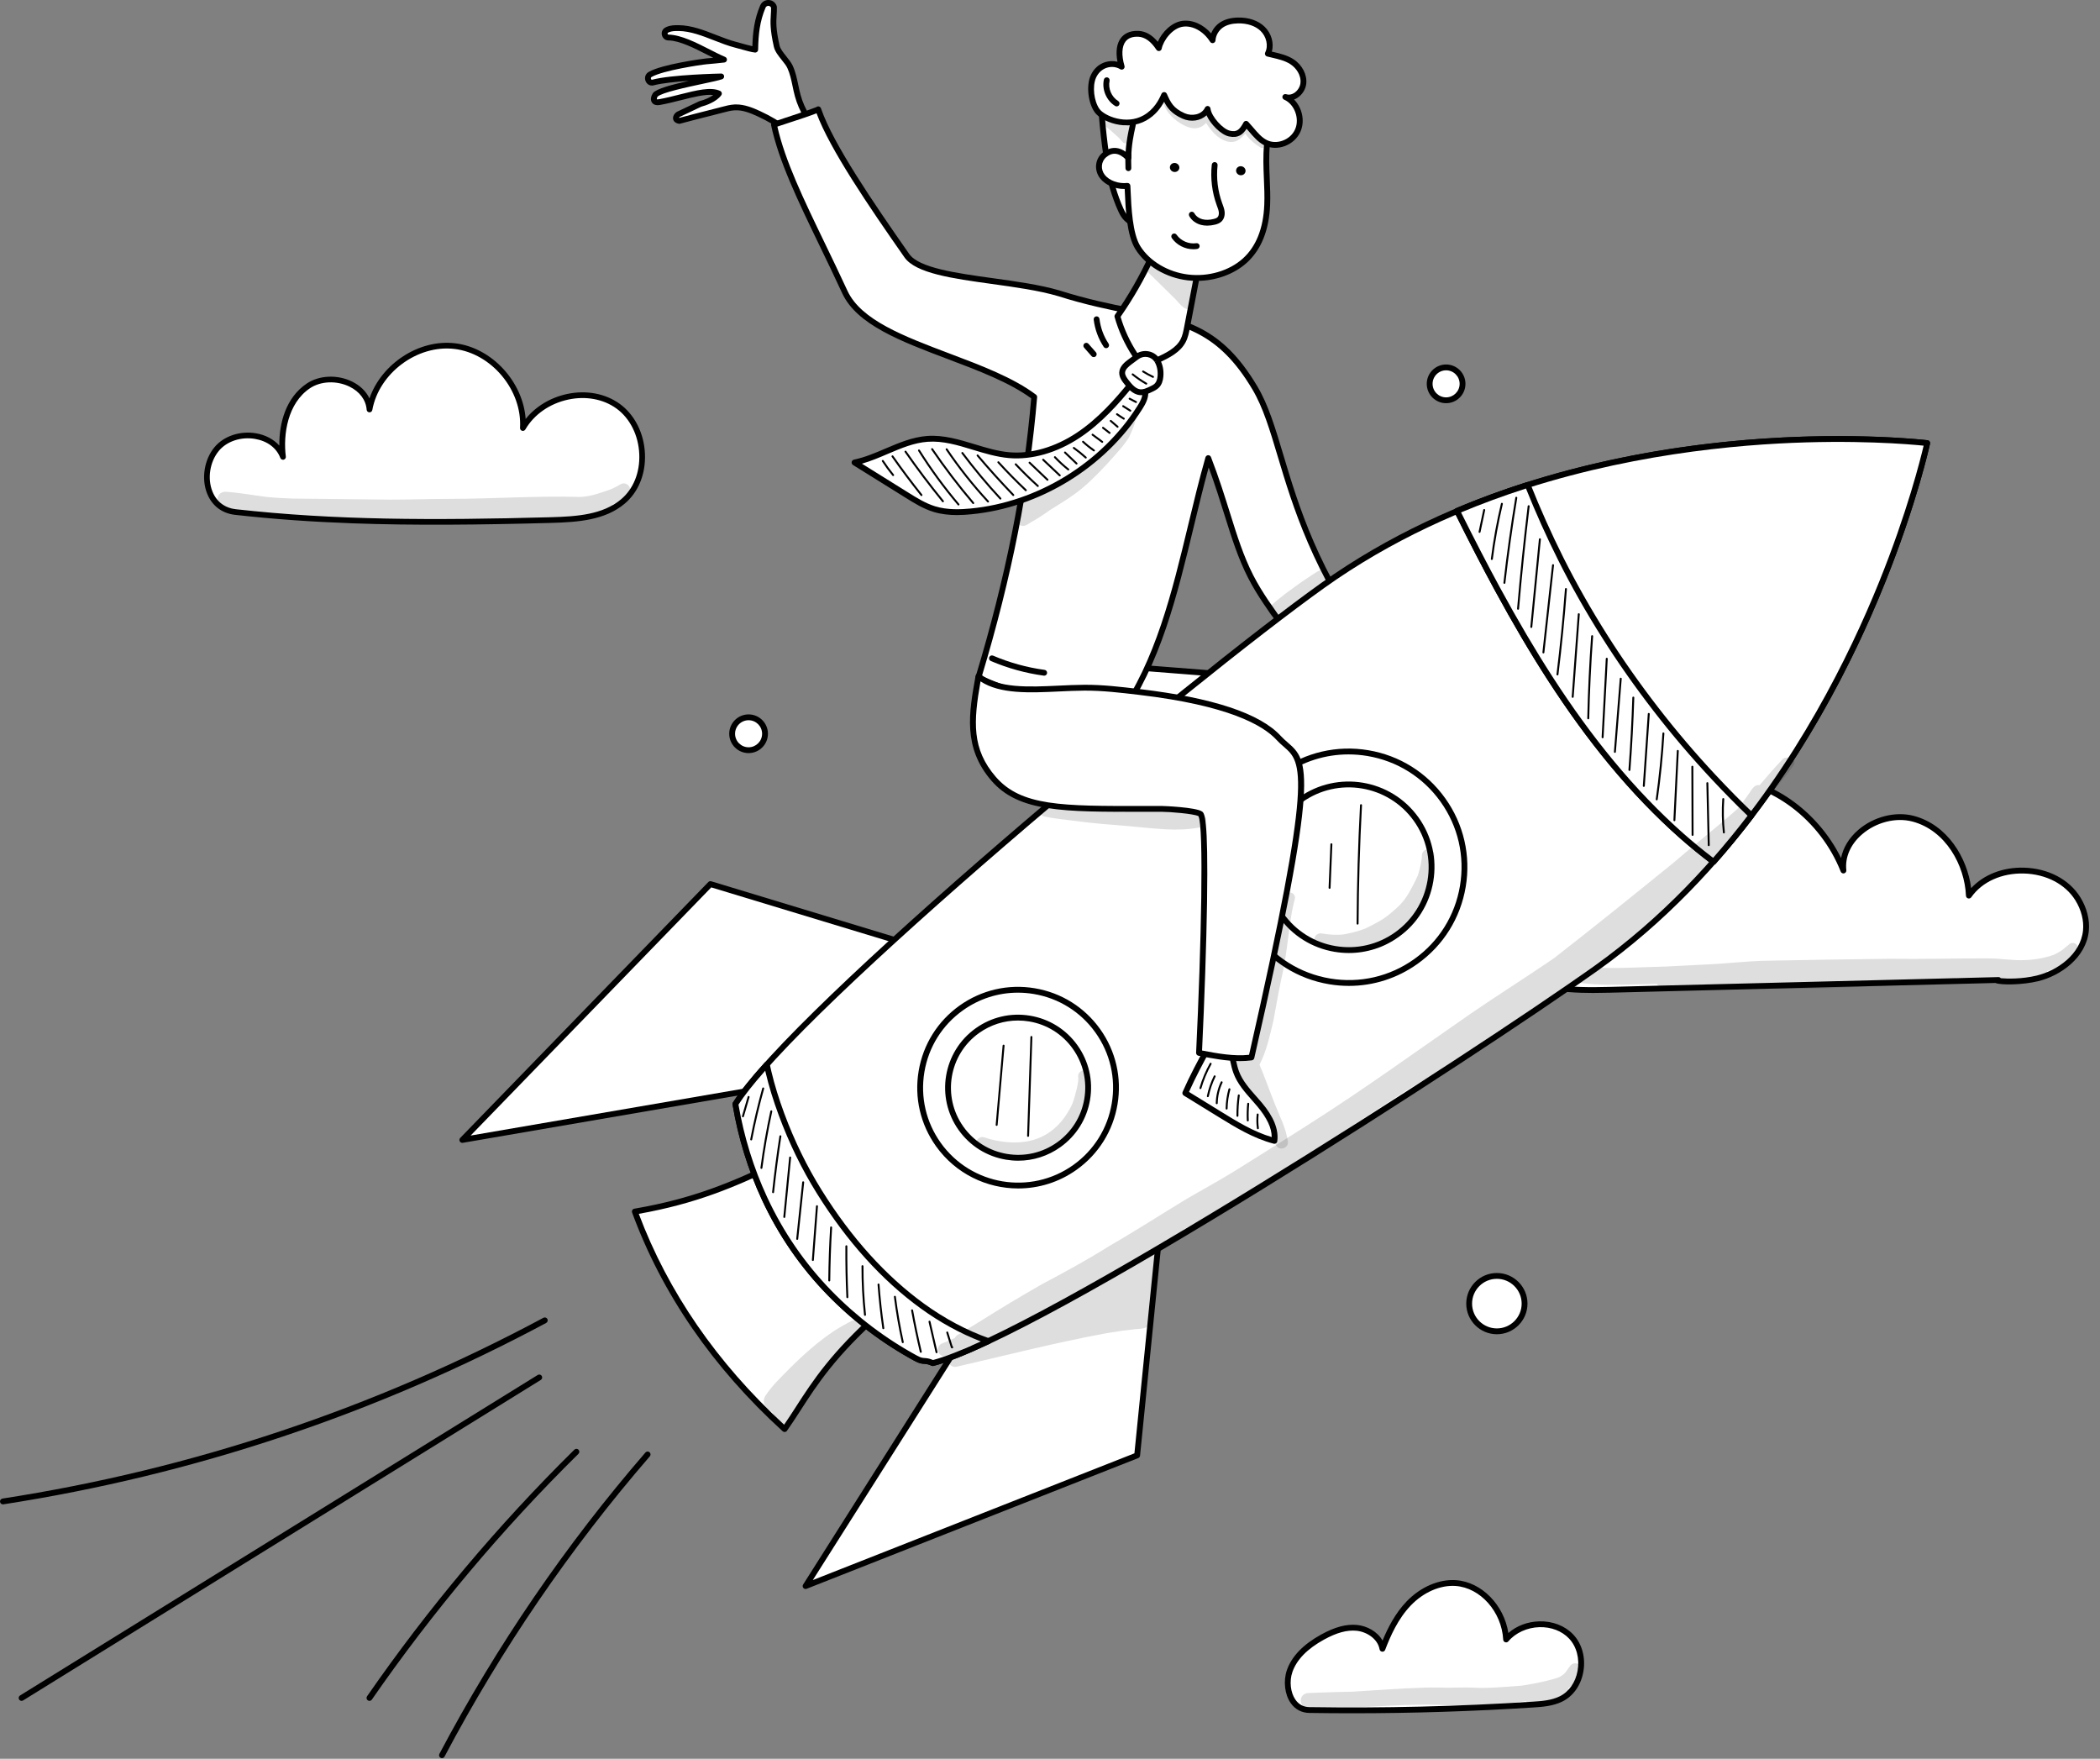<svg width="160" height="134" viewBox="0 0 160 134" fill="none" xmlns="http://www.w3.org/2000/svg">
<rect x="0" y="0" width="160" height="134" fill="#808080" stroke="none"/>
<path d="M33.674 133.951C33.639 133.951 33.603 133.942 33.57 133.925C33.462 133.868 33.421 133.733 33.478 133.625C37.818 125.414 43.099 117.69 49.175 110.667C49.255 110.574 49.395 110.564 49.488 110.644C49.58 110.724 49.59 110.865 49.51 110.957C43.456 117.955 38.194 125.651 33.87 133.832C33.831 133.907 33.754 133.951 33.674 133.951Z" fill="black"/>
<path d="M28.148 129.586C28.105 129.586 28.061 129.573 28.022 129.546C27.922 129.476 27.897 129.338 27.966 129.237C32.624 122.513 37.938 116.192 43.761 110.449C43.849 110.363 43.989 110.364 44.075 110.451C44.162 110.539 44.161 110.679 44.073 110.765C38.269 116.489 32.973 122.789 28.331 129.491C28.288 129.552 28.219 129.586 28.148 129.586Z" fill="black"/>
<path d="M0.222 114.615C0.114 114.615 0.02 114.537 0.003 114.427C-0.016 114.306 0.067 114.193 0.188 114.174C14.641 111.936 28.508 107.302 41.404 100.401C41.512 100.343 41.647 100.384 41.705 100.492C41.763 100.6 41.721 100.735 41.614 100.793C28.674 107.717 14.759 112.367 0.257 114.613C0.244 114.614 0.233 114.615 0.222 114.615Z" fill="black"/>
<path d="M1.645 129.586C1.571 129.586 1.498 129.549 1.456 129.481C1.392 129.377 1.424 129.24 1.528 129.176L40.969 104.758C41.074 104.693 41.21 104.726 41.275 104.83C41.339 104.934 41.307 105.071 41.203 105.135L1.762 129.553C1.725 129.576 1.685 129.586 1.645 129.586Z" fill="black"/>
<path d="M55.782 55.903C55.782 55.211 56.343 54.65 57.035 54.65C57.727 54.65 58.287 55.211 58.287 55.903C58.287 56.595 57.727 57.156 57.035 57.156C56.343 57.155 55.782 56.595 55.782 55.903Z" fill="white"/>
<path d="M57.035 57.378C56.222 57.378 55.56 56.717 55.56 55.903C55.56 55.09 56.222 54.429 57.035 54.429C57.848 54.429 58.51 55.09 58.51 55.903C58.51 56.717 57.848 57.378 57.035 57.378ZM57.035 54.873C56.467 54.873 56.005 55.335 56.005 55.904C56.005 56.472 56.467 56.934 57.035 56.934C57.603 56.934 58.065 56.471 58.065 55.904C58.065 55.336 57.603 54.873 57.035 54.873Z" fill="black"/>
<path d="M108.928 29.245C108.928 28.553 109.489 27.992 110.18 27.992C110.872 27.992 111.433 28.553 111.433 29.245C111.433 29.936 110.872 30.497 110.18 30.497C109.488 30.497 108.928 29.936 108.928 29.245Z" fill="white"/>
<path d="M110.18 30.719C109.366 30.719 108.705 30.057 108.705 29.244C108.705 28.431 109.366 27.77 110.18 27.77C110.993 27.77 111.654 28.431 111.654 29.244C111.654 30.057 110.993 30.719 110.18 30.719ZM110.18 28.214C109.611 28.214 109.149 28.676 109.149 29.244C109.149 29.813 109.611 30.275 110.18 30.275C110.748 30.275 111.21 29.812 111.21 29.244C111.21 28.676 110.748 28.214 110.18 28.214Z" fill="black"/>
<path d="M111.936 99.321C111.936 98.155 112.881 97.21 114.047 97.21C115.212 97.21 116.157 98.155 116.157 99.321C116.157 100.487 115.212 101.432 114.047 101.432C112.881 101.432 111.936 100.487 111.936 99.321Z" fill="white"/>
<path d="M114.047 101.654C112.76 101.654 111.714 100.607 111.714 99.321C111.714 98.035 112.761 96.988 114.047 96.988C115.333 96.988 116.38 98.035 116.38 99.321C116.38 100.607 115.333 101.654 114.047 101.654ZM114.047 97.432C113.005 97.432 112.158 98.279 112.158 99.321C112.158 100.362 113.005 101.21 114.047 101.21C115.088 101.21 115.936 100.362 115.936 99.321C115.936 98.279 115.088 97.432 114.047 97.432Z" fill="black"/>
<path d="M152.268 74.664C142.381 74.914 132.494 75.163 122.607 75.412C119.866 75.481 116.84 75.455 114.775 73.685C112.431 71.675 112.405 67.625 114.725 65.598C117.044 63.571 121.154 64.051 122.93 66.556C122.873 62.504 127.032 59.133 131.169 59.287C135.306 59.441 138.957 62.54 140.451 66.322C140.16 63.775 143.229 61.711 145.758 62.375C148.287 63.04 149.901 65.673 150.009 68.233C151.867 65.587 156.596 65.721 158.306 68.469C158.761 69.2 159.014 70.065 158.926 70.915C158.74 72.73 157.032 74.108 155.224 74.544C153.415 74.98 151.514 74.677 152.268 74.664Z" fill="white"/>
<path d="M121.382 75.652C118.881 75.652 116.411 75.38 114.631 73.854C113.462 72.852 112.788 71.317 112.779 69.642C112.771 67.973 113.427 66.439 114.579 65.431C115.734 64.421 117.37 63.958 119.068 64.159C120.532 64.332 121.835 64.977 122.73 65.956C122.867 64.358 123.632 62.813 124.924 61.55C126.601 59.911 128.939 58.981 131.177 59.066C134.861 59.203 138.481 61.751 140.271 65.371C140.427 64.587 140.876 63.84 141.572 63.237C142.75 62.216 144.416 61.794 145.815 62.161C148.369 62.833 149.888 65.343 150.183 67.666C151.135 66.637 152.602 66.059 154.215 66.107C156.051 66.158 157.651 66.997 158.494 68.351C159.003 69.169 159.234 70.088 159.147 70.938C158.937 72.973 156.993 74.345 155.276 74.759C154.107 75.041 152.471 75.066 152.027 74.892L122.612 75.634C122.204 75.645 121.792 75.652 121.382 75.652ZM118.293 64.556C116.987 64.556 115.769 64.981 114.871 65.766C113.817 66.688 113.216 68.1 113.223 69.639C113.231 71.186 113.849 72.599 114.92 73.517C116.874 75.192 119.668 75.264 122.601 75.191L152.196 74.445C152.219 74.444 152.242 74.443 152.264 74.443C152.33 74.439 152.402 74.475 152.443 74.529C152.933 74.573 154.049 74.599 155.172 74.329C156.743 73.95 158.518 72.714 158.706 70.894C158.784 70.141 158.575 69.321 158.118 68.587C157.353 67.359 155.89 66.598 154.204 66.551C152.519 66.507 151.02 67.181 150.192 68.362C150.137 68.439 150.039 68.474 149.948 68.447C149.856 68.421 149.792 68.338 149.788 68.244C149.691 65.942 148.256 63.262 145.703 62.591C144.442 62.26 142.935 62.645 141.864 63.573C140.994 64.326 140.56 65.32 140.672 66.298C140.685 66.409 140.613 66.512 140.505 66.539C140.397 66.566 140.286 66.509 140.245 66.405C138.697 62.487 134.962 59.652 131.161 59.511C129.037 59.43 126.826 60.313 125.235 61.869C123.868 63.204 123.129 64.869 123.153 66.555C123.154 66.652 123.092 66.739 123 66.769C122.907 66.799 122.806 66.765 122.75 66.686C121.942 65.546 120.58 64.785 119.016 64.6C118.773 64.571 118.532 64.556 118.293 64.556Z" fill="black"/>
<g opacity="0.129">
<path d="M157.647 71.951C157.643 71.955 157.642 71.957 157.64 71.959C157.177 72.307 157.213 72.384 156.561 72.706C156.137 72.898 155.191 73.122 154.334 73.146C153.395 73.199 152.462 73.022 151.523 73.019C149.003 73.01 146.482 73.085 143.962 73.049C140.722 73.092 137.482 73.132 134.242 73.203C133.106 73.247 131.975 73.361 130.842 73.438C129.53 73.519 128.216 73.564 126.903 73.64C124.938 73.682 122.968 73.834 121.003 73.693C120.684 73.664 120.319 73.559 120.072 73.826C119.685 74.202 119.964 74.912 120.517 74.9C121.883 75.069 123.265 75.035 124.638 74.997C125.169 74.988 125.699 74.974 126.228 74.958C126.296 75.077 126.419 75.165 126.575 75.16C128.184 75.291 129.801 75.222 131.413 75.276C135.202 75.403 138.993 75.357 142.777 75.132C144.18 75.057 145.585 75.011 146.988 74.953C147.482 74.931 147.976 74.908 148.469 74.884C148.616 74.88 148.778 74.881 148.886 74.764C148.959 74.693 148.993 74.597 148.994 74.5C149.898 74.51 150.803 74.514 151.707 74.5C151.927 74.498 152.162 74.497 152.405 74.492C152.403 74.623 152.461 74.756 152.586 74.825C152.723 74.91 152.888 74.861 153.039 74.854C153.309 74.829 153.579 74.796 153.847 74.76C154.317 74.697 154.778 74.585 155.237 74.468C155.433 74.399 155.661 74.382 155.833 74.264C155.934 74.194 155.979 74.095 155.985 73.994C156.731 73.744 157.409 73.371 157.92 72.81C158.073 72.633 158.322 72.489 158.325 72.233C158.333 71.891 157.884 71.701 157.647 71.951Z" fill="black"/>
</g>
<path d="M99.763 130.285C105.437 130.372 111.114 130.234 116.777 129.871C117.513 129.823 118.269 129.767 118.93 129.442C120.606 128.618 120.99 126.043 119.707 124.686C118.425 123.329 115.953 123.481 114.751 124.91C114.638 122.814 113.011 120.757 110.918 120.612C109.578 120.519 108.267 121.191 107.336 122.158C106.405 123.126 105.806 124.364 105.329 125.619C105.169 124.727 104.267 124.106 103.364 124.023C102.462 123.939 101.573 124.285 100.778 124.721C99.695 125.313 98.663 126.151 98.258 127.316C97.854 128.481 98.284 130.262 99.763 130.285Z" fill="white"/>
<path d="M103.042 130.532C101.946 130.532 100.852 130.524 99.76 130.507C99.168 130.498 98.676 130.237 98.337 129.753C97.88 129.101 97.762 128.069 98.049 127.243C98.413 126.194 99.296 125.28 100.672 124.526C101.711 123.956 102.573 123.726 103.385 123.802C104.129 123.871 104.944 124.292 105.337 124.995C105.739 124.023 106.305 122.909 107.176 122.004C108.235 120.904 109.639 120.301 110.933 120.391C112.889 120.526 114.595 122.288 114.923 124.418C115.544 123.873 116.376 123.554 117.273 123.528C118.29 123.499 119.237 123.866 119.869 124.534C120.541 125.245 120.827 126.308 120.634 127.376C120.449 128.405 119.864 129.231 119.029 129.641C118.309 129.995 117.468 130.049 116.792 130.092C112.237 130.385 107.625 130.532 103.042 130.532ZM99.767 130.063C105.411 130.15 111.13 130.011 116.763 129.649C117.433 129.606 118.192 129.557 118.832 129.242C119.539 128.895 120.037 128.186 120.197 127.297C120.365 126.367 120.121 125.447 119.546 124.838C119.001 124.262 118.176 123.947 117.287 123.971C116.352 123.999 115.468 124.403 114.921 125.052C114.863 125.122 114.768 125.149 114.681 125.12C114.594 125.091 114.535 125.012 114.53 124.922C114.415 122.798 112.788 120.964 110.903 120.833C109.739 120.752 108.465 121.305 107.496 122.311C106.513 123.334 105.932 124.658 105.537 125.697C105.501 125.791 105.407 125.849 105.308 125.84C105.209 125.831 105.128 125.756 105.11 125.658C104.963 124.832 104.09 124.313 103.344 124.244C102.625 124.176 101.843 124.39 100.885 124.915C99.608 125.615 98.796 126.447 98.469 127.388C98.225 128.088 98.321 128.956 98.701 129.498C98.958 129.866 99.316 130.056 99.767 130.063Z" fill="black"/>
<g opacity="0.129">
<path d="M120.508 127.154C120.486 126.811 120.054 126.612 119.768 126.791C119.69 126.84 119.629 126.905 119.585 126.982C119.577 126.993 119.568 127.004 119.561 127.015C119.382 127.249 119.28 127.513 118.894 127.725C118.539 127.971 116.131 128.433 115.795 128.439C114.614 128.523 113.427 128.643 112.241 128.58C111.62 128.55 110.998 128.584 110.376 128.585C109.693 128.582 109.009 128.549 108.327 128.587C106.566 128.641 104.812 128.785 103.054 128.887C102.209 128.898 101.365 128.929 100.521 128.957C100.24 128.964 99.959 128.978 99.678 128.991C99.526 128.99 99.379 129.053 99.271 129.16C98.913 129.497 99.18 130.159 99.678 130.142C101.038 130.074 102.4 130.107 103.76 130.061C105.222 129.999 106.681 129.885 108.145 129.88C108.972 129.842 109.798 129.912 110.624 129.925C111.478 129.912 112.332 129.925 113.185 129.917C114.367 129.856 115.38 129.728 116.28 129.602C116.348 129.838 116.577 130.028 116.878 129.947C117.503 129.863 118.137 129.775 118.721 129.526C118.985 129.41 119.278 129.282 119.45 129.043C119.534 128.895 119.536 128.748 119.488 128.623C119.588 128.555 119.689 128.482 119.793 128.399C120.092 128.12 120.386 127.786 120.491 127.381C120.494 127.372 120.495 127.363 120.497 127.354C120.497 127.353 120.498 127.353 120.498 127.352C120.52 127.287 120.523 127.221 120.508 127.154Z" fill="black"/>
</g>
<path d="M49.751 6.287C49.403 6.381 49.215 5.866 49.523 5.681C49.53 5.676 49.537 5.672 49.544 5.668C50.462 5.14 53.399 4.711 53.812 4.674C54.285 4.632 54.757 4.59 55.165 4.541C54.014 4.065 52.218 2.887 50.955 2.859C50.643 2.872 50.515 2.453 50.786 2.299C50.817 2.281 50.848 2.265 50.88 2.252C51.139 2.142 51.43 2.136 51.713 2.14C53.199 2.156 54.63 3.049 56.069 3.416C56.343 3.486 57.234 3.756 57.54 3.782C57.562 2.52 57.682 1.54 58.125 0.496C58.285 0.118 58.828 0.137 58.965 0.523L58.969 0.537C58.982 1.404 58.777 1.736 59.178 3.519C59.295 4.043 59.969 4.606 60.193 5.093C60.51 5.784 60.579 6.556 60.781 7.288C61.103 8.459 61.778 9.532 62.698 10.337C62.627 10.646 61.996 11.214 61.261 11.366C60.48 10.139 59.15 9.286 57.829 8.67C57.246 8.398 56.623 8.15 55.978 8.181C55.554 8.201 55.147 8.34 54.735 8.441C53.576 8.724 51.756 9.209 51.756 9.209C51.283 9.119 51.576 8.726 51.752 8.68L53.35 7.92C53.824 7.795 54.468 7.536 54.773 7.128C53.873 6.704 51.987 7.463 50.263 7.775C49.699 7.878 49.776 7.45 49.929 7.222C50.416 6.686 54.197 6.085 54.95 5.825C54.95 5.825 51.172 5.902 49.751 6.287Z" fill="white"/>
<path d="M61.261 11.589C61.186 11.589 61.115 11.551 61.074 11.487C60.43 10.475 59.338 9.619 57.735 8.872C57.091 8.572 56.545 8.376 55.989 8.404C55.693 8.418 55.402 8.496 55.095 8.578C54.993 8.606 54.89 8.633 54.787 8.658C53.645 8.938 51.832 9.42 51.813 9.425C51.782 9.434 51.747 9.435 51.715 9.429C51.331 9.355 51.281 9.113 51.278 9.011C51.269 8.774 51.474 8.539 51.671 8.473L53.255 7.721C53.267 7.715 53.28 7.71 53.294 7.706C53.72 7.594 54.088 7.428 54.343 7.239C53.744 7.164 52.843 7.391 51.898 7.629C51.374 7.762 50.832 7.898 50.302 7.994C49.924 8.063 49.749 7.931 49.669 7.809C49.523 7.586 49.618 7.287 49.744 7.099C49.75 7.09 49.757 7.081 49.764 7.073C50.052 6.756 51.089 6.473 52.487 6.16C51.483 6.229 50.416 6.337 49.808 6.501C49.554 6.57 49.299 6.443 49.193 6.192C49.08 5.928 49.17 5.633 49.408 5.49L49.434 5.475C50.437 4.899 53.494 4.48 53.791 4.453C53.975 4.437 54.161 4.42 54.344 4.403C54.197 4.33 54.046 4.253 53.892 4.174C52.904 3.671 51.784 3.099 50.949 3.081C50.715 3.091 50.505 2.938 50.436 2.699C50.369 2.464 50.464 2.226 50.675 2.106C50.713 2.084 50.753 2.064 50.793 2.047C51.088 1.922 51.41 1.914 51.714 1.918C52.69 1.929 53.635 2.299 54.549 2.656C55.067 2.859 55.603 3.068 56.123 3.201C56.193 3.219 56.303 3.25 56.434 3.286C56.684 3.356 57.059 3.461 57.323 3.519C57.356 2.408 57.483 1.438 57.92 0.409C58.029 0.152 58.279 -0.008 58.56 0C58.84 0.009 59.081 0.185 59.174 0.449C59.182 0.471 59.191 0.509 59.191 0.533C59.195 0.772 59.183 0.971 59.171 1.164C59.138 1.692 59.107 2.191 59.395 3.47C59.451 3.72 59.686 4.015 59.913 4.299C60.106 4.54 60.288 4.768 60.395 5C60.612 5.474 60.718 5.981 60.821 6.471C60.873 6.722 60.927 6.982 60.995 7.229C61.305 8.352 61.961 9.397 62.844 10.169C62.905 10.223 62.932 10.306 62.914 10.386C62.819 10.805 62.096 11.42 61.306 11.584C61.291 11.588 61.276 11.589 61.261 11.589ZM56.086 7.957C56.73 7.957 57.348 8.202 57.923 8.47C59.535 9.221 60.661 10.088 61.36 11.114C61.876 10.963 62.286 10.608 62.429 10.395C61.543 9.578 60.885 8.502 60.567 7.348C60.495 7.087 60.439 6.821 60.386 6.563C60.284 6.075 60.188 5.615 59.991 5.187C59.907 5.004 59.742 4.796 59.566 4.577C59.307 4.254 59.04 3.919 58.961 3.569C58.66 2.228 58.694 1.674 58.728 1.138C58.739 0.957 58.749 0.785 58.748 0.581C58.69 0.459 58.58 0.447 58.546 0.445C58.512 0.444 58.386 0.45 58.329 0.583C57.886 1.625 57.782 2.617 57.762 3.786C57.76 3.847 57.734 3.906 57.688 3.947C57.643 3.988 57.582 4.009 57.521 4.003C57.29 3.984 56.819 3.856 56.314 3.714C56.188 3.679 56.081 3.649 56.013 3.632C55.467 3.492 54.918 3.278 54.388 3.07C53.511 2.727 52.604 2.372 51.71 2.362C51.442 2.359 51.183 2.364 50.966 2.456C50.942 2.467 50.918 2.478 50.895 2.492C50.863 2.51 50.852 2.538 50.863 2.576C50.87 2.6 50.888 2.641 50.945 2.637C51.896 2.658 53.063 3.254 54.093 3.779C54.515 3.994 54.913 4.198 55.249 4.336C55.342 4.375 55.398 4.472 55.385 4.572C55.371 4.672 55.291 4.75 55.191 4.762C54.78 4.812 54.298 4.855 53.832 4.896C53.409 4.934 50.523 5.362 49.654 5.861L49.636 5.871C49.561 5.917 49.597 6.008 49.601 6.018C49.631 6.09 49.676 6.078 49.692 6.073C51.123 5.686 54.79 5.606 54.946 5.603C54.947 5.603 54.949 5.603 54.95 5.603C55.057 5.603 55.15 5.68 55.169 5.786C55.188 5.893 55.126 5.999 55.023 6.035C54.766 6.124 54.219 6.241 53.526 6.388C52.361 6.638 50.421 7.052 50.104 7.361C50.049 7.45 50.034 7.54 50.042 7.566C50.044 7.565 50.061 7.57 50.101 7.57C50.13 7.57 50.169 7.567 50.223 7.557C50.738 7.464 51.273 7.329 51.789 7.199C53.066 6.877 54.17 6.598 54.868 6.927C54.929 6.956 54.973 7.01 54.989 7.074C55.005 7.139 54.991 7.207 54.951 7.261C54.567 7.775 53.773 8.037 53.427 8.13L51.846 8.881C51.834 8.887 51.821 8.891 51.808 8.895C51.786 8.904 51.75 8.943 51.731 8.974C51.737 8.976 51.744 8.978 51.752 8.981C52.063 8.899 53.646 8.48 54.681 8.226C54.781 8.202 54.88 8.175 54.979 8.148C55.296 8.064 55.623 7.976 55.968 7.959C56.007 7.958 56.047 7.957 56.086 7.957Z" fill="black"/>
<path d="M85.976 51.011C86.498 50.849 87.057 50.89 87.602 50.932C89.086 51.049 90.571 51.165 92.056 51.281C92.919 51.348 93.892 51.474 94.407 52.17C94.751 52.634 94.802 53.272 94.635 53.825C94.468 54.379 94.108 54.855 93.694 55.259C93.258 55.685 92.739 56.05 92.146 56.191C90.912 56.484 89.675 55.767 88.668 54.994C87.868 54.379 87.111 53.708 86.404 52.989C86.153 52.733 85.9 52.456 85.807 52.11C85.676 51.616 85.898 51.104 85.976 51.011Z" fill="white"/>
<path d="M91.566 56.481C90.391 56.481 89.296 55.758 88.533 55.17C87.727 54.552 86.958 53.87 86.246 53.145C85.973 52.867 85.698 52.563 85.593 52.168C85.443 51.605 85.681 51.019 85.806 50.869C85.833 50.836 85.87 50.812 85.911 50.799C86.48 50.623 87.085 50.67 87.619 50.712L92.074 51.06C92.992 51.132 94.02 51.273 94.586 52.038C94.951 52.531 95.049 53.223 94.848 53.89C94.689 54.419 94.362 54.919 93.85 55.419C93.313 55.942 92.757 56.274 92.198 56.407C91.986 56.458 91.774 56.481 91.566 56.481ZM86.12 51.201C86.05 51.343 85.93 51.711 86.022 52.053C86.1 52.345 86.322 52.589 86.563 52.834C87.26 53.544 88.014 54.212 88.804 54.818C89.631 55.454 90.872 56.266 92.095 55.975C92.576 55.861 93.062 55.567 93.54 55.1C93.997 54.655 94.286 54.217 94.423 53.762C94.581 53.236 94.507 52.677 94.229 52.303C93.774 51.687 92.86 51.567 92.039 51.503L87.584 51.154C87.093 51.116 86.587 51.077 86.12 51.201Z" fill="black"/>
<path d="M74.543 51.627C76.624 44.751 78.176 37.715 78.799 30.246C74.656 27.126 66.18 26.165 64.37 22.25C61.983 17.087 59.731 13.09 58.969 9.497C58.969 9.497 62.462 8.356 62.342 8.328C63.271 11.057 66.422 15.661 69.094 19.479C70.378 21.315 76.754 21.195 80.669 22.345C88.061 24.695 91.893 23.301 95.611 29.555C97.984 33.545 97.773 40.248 104.817 49.862C103.766 50.929 102.636 51.919 101.41 52.692C100.206 51.049 99.003 49.406 97.799 47.763C96.895 46.53 95.987 45.289 95.29 43.928C94.538 42.463 94.043 40.883 93.553 39.312C93.106 37.885 92.66 36.457 92.058 34.904C90.143 41.609 89.222 49.144 85.237 54.67C81.538 53.917 77.636 53.063 74.543 51.627Z" fill="white"/>
<path d="M85.237 54.892C85.222 54.892 85.208 54.89 85.193 54.887C81.45 54.125 77.536 53.26 74.45 51.828C74.35 51.782 74.299 51.668 74.331 51.562C76.61 44.034 77.996 37.094 78.568 30.35C76.9 29.128 74.513 28.227 72.204 27.355C68.641 26.009 65.275 24.737 64.168 22.343C63.576 21.061 62.996 19.86 62.435 18.699C60.769 15.249 59.329 12.269 58.751 9.543C58.727 9.432 58.791 9.321 58.899 9.286C60.046 8.911 61.902 8.292 62.195 8.161C62.248 8.114 62.321 8.095 62.391 8.111C62.477 8.131 62.545 8.202 62.562 8.287C63.483 10.958 66.509 15.397 69.275 19.351C70.019 20.415 72.869 20.81 75.624 21.192C77.401 21.438 79.239 21.693 80.731 22.131C82.814 22.793 84.616 23.158 86.206 23.479C90.347 24.317 93.084 24.87 95.801 29.44C96.639 30.849 97.164 32.603 97.772 34.635C98.951 38.578 100.42 43.484 104.996 49.73C105.061 49.818 105.052 49.939 104.975 50.017C103.767 51.241 102.64 52.177 101.528 52.878C101.429 52.941 101.3 52.916 101.231 52.822L97.62 47.894C96.725 46.673 95.799 45.41 95.092 44.029C94.33 42.543 93.827 40.934 93.34 39.378C92.961 38.167 92.573 36.924 92.089 35.615C91.681 37.101 91.311 38.639 90.951 40.133C89.708 45.294 88.424 50.63 85.417 54.8C85.375 54.858 85.308 54.892 85.237 54.892ZM74.812 51.506C77.789 52.853 81.537 53.688 85.14 54.424C88.037 50.341 89.299 45.1 90.52 40.029C90.933 38.312 91.361 36.536 91.845 34.843C91.871 34.751 91.953 34.686 92.048 34.682C92.144 34.679 92.231 34.735 92.265 34.824C92.869 36.382 93.323 37.835 93.763 39.241C94.246 40.785 94.743 42.376 95.487 43.827C96.179 45.176 97.094 46.425 97.978 47.632L101.466 52.392C102.452 51.749 103.457 50.911 104.526 49.84C99.992 43.602 98.464 38.498 97.347 34.764C96.748 32.76 96.23 31.03 95.42 29.669C92.803 25.268 90.144 24.73 86.118 23.916C84.517 23.592 82.703 23.225 80.601 22.557C79.145 22.129 77.324 21.877 75.563 21.633C72.582 21.22 69.766 20.829 68.911 19.607C66.194 15.723 63.227 11.371 62.212 8.63C61.816 8.795 60.981 9.073 59.228 9.646C59.822 12.268 61.221 15.165 62.834 18.506C63.396 19.669 63.976 20.872 64.57 22.157C65.6 24.386 68.884 25.626 72.36 26.94C74.744 27.84 77.209 28.772 78.932 30.069C78.992 30.115 79.025 30.189 79.019 30.265C78.457 37.022 77.08 43.972 74.812 51.506Z" fill="black"/>
<path d="M87.778 19.486C87.058 21.048 86.217 22.553 85.136 24.098C85.422 25.116 85.873 26.104 86.468 27.018C86.632 27.27 86.829 27.535 87.123 27.634C87.466 27.75 87.82 27.606 88.129 27.464C88.917 27.104 89.751 26.701 90.138 25.965C90.306 25.646 90.376 25.284 90.444 24.928C90.703 23.576 90.962 22.225 91.22 20.874C90.434 20.486 89.648 20.098 88.862 19.71C88.51 19.537 88.136 19.357 87.778 19.486Z" fill="white"/>
<path d="M87.386 27.899C87.276 27.899 87.164 27.883 87.052 27.845C86.7 27.726 86.474 27.435 86.282 27.14C85.673 26.204 85.216 25.201 84.922 24.159C84.904 24.095 84.916 24.025 84.954 23.971C85.965 22.527 86.822 21.03 87.577 19.394C87.602 19.34 87.647 19.298 87.703 19.278C88.156 19.115 88.602 19.335 88.96 19.512L91.319 20.676C91.409 20.72 91.457 20.819 91.439 20.917L90.662 24.97C90.592 25.338 90.519 25.719 90.335 26.07C89.931 26.837 89.139 27.247 88.221 27.667C87.967 27.783 87.682 27.899 87.386 27.899ZM85.378 24.139C85.66 25.102 86.089 26.03 86.654 26.898C86.803 27.126 86.971 27.348 87.195 27.424C87.454 27.512 87.753 27.393 88.037 27.263C88.879 26.877 89.603 26.506 89.942 25.863C90.096 25.57 90.162 25.223 90.226 24.887L90.971 20.999L88.764 19.91C88.495 19.777 88.194 19.629 87.936 19.674C87.197 21.265 86.359 22.728 85.378 24.139Z" fill="black"/>
<path d="M70.871 72.434L54.126 67.356L35.224 86.85L63.068 82.064L70.871 72.434Z" fill="white"/>
<path d="M35.224 87.073C35.142 87.073 35.066 87.028 35.028 86.954C34.983 86.869 34.998 86.765 35.065 86.696L53.967 67.202C54.025 67.142 54.111 67.12 54.191 67.144L70.936 72.222C71.007 72.243 71.062 72.299 71.084 72.369C71.105 72.44 71.091 72.516 71.044 72.574L63.242 82.204C63.208 82.246 63.16 82.274 63.107 82.283L35.262 87.069C35.249 87.072 35.236 87.073 35.224 87.073ZM54.191 67.609L35.857 86.517L62.949 81.86L70.491 72.552L54.191 67.609Z" fill="black"/>
<path d="M88.389 93.474L86.64 110.884L61.378 120.84L76.5 96.975L88.389 93.474Z" fill="white"/>
<path d="M61.377 121.062C61.312 121.062 61.249 121.034 61.206 120.982C61.145 120.908 61.138 120.803 61.19 120.722L76.312 96.856C76.341 96.811 76.386 96.777 76.437 96.762L88.326 93.261C88.397 93.24 88.474 93.256 88.531 93.303C88.588 93.35 88.618 93.423 88.61 93.496L86.861 110.906C86.852 110.989 86.799 111.06 86.721 111.09L61.459 121.047C61.433 121.057 61.405 121.062 61.377 121.062ZM76.643 97.164L61.929 120.384L86.432 110.727L88.135 93.779L76.643 97.164Z" fill="black"/>
<path d="M67.069 99.993C62.542 103.996 61.472 106.485 59.78 108.879C54.505 104.07 50.64 98.485 48.369 92.307C52.86 91.536 55.757 90.297 59.191 88.671C61.646 92.743 64.685 96.375 67.069 99.993Z" fill="white"/>
<path d="M59.78 109.102C59.725 109.102 59.671 109.081 59.63 109.044C54.295 104.18 50.436 98.575 48.16 92.384C48.138 92.323 48.143 92.253 48.176 92.196C48.209 92.139 48.266 92.1 48.331 92.089C52.872 91.309 55.774 90.043 59.096 88.47C59.198 88.422 59.322 88.459 59.381 88.556C60.81 90.927 62.444 93.156 64.023 95.311C65.173 96.88 66.259 98.362 67.254 99.871C67.314 99.964 67.298 100.087 67.215 100.16C63.688 103.28 62.268 105.481 61.015 107.423C60.662 107.971 60.328 108.488 59.961 109.008C59.924 109.06 59.867 109.094 59.803 109.1C59.796 109.101 59.788 109.102 59.78 109.102ZM48.67 92.481C50.905 98.433 54.628 103.835 59.743 108.545C60.05 108.1 60.339 107.653 60.642 107.182C61.894 105.243 63.309 103.048 66.777 99.955C65.818 98.51 64.771 97.082 63.665 95.574C62.117 93.462 60.519 91.281 59.105 88.958C55.891 90.475 53.034 91.703 48.67 92.481Z" fill="black"/>
<path d="M58.247 91.304C59.482 93.969 61.155 96.406 63.202 98.507C65.103 100.458 67.32 102.153 69.777 103.487C70.429 103.841 70.388 103.549 71.075 103.853C79.197 101.759 112.181 80.494 121.617 73.763C141.291 59.727 146.834 33.762 146.834 33.762C146.834 33.762 120.479 30.554 100.805 44.59C90.961 51.612 60.594 76.872 56.032 84.114C56.455 86.628 57.201 89.048 58.247 91.304Z" fill="white"/>
<path d="M71.074 104.075C71.043 104.075 71.012 104.068 70.984 104.055C70.693 103.927 70.561 103.919 70.421 103.911C70.241 103.901 70.055 103.89 69.671 103.681C67.224 102.352 64.993 100.663 63.042 98.661C60.98 96.544 59.298 94.1 58.045 91.397C56.989 89.119 56.238 86.68 55.813 84.151C55.803 84.097 55.815 84.041 55.844 83.996C60.407 76.752 90.555 51.629 100.675 44.408C110.878 37.13 122.892 34.563 131.174 33.691C140.143 32.747 146.794 33.533 146.861 33.541C146.922 33.548 146.978 33.581 147.015 33.633C147.051 33.683 147.064 33.747 147.051 33.808C147.037 33.873 145.616 40.419 141.804 48.592C138.285 56.14 131.948 66.664 121.746 73.943C112.711 80.389 79.464 101.919 71.13 104.068C71.111 104.072 71.093 104.075 71.074 104.075ZM56.265 84.161C56.686 86.622 57.421 88.993 58.449 91.211C59.681 93.868 61.333 96.271 63.36 98.351C65.28 100.322 67.475 101.984 69.882 103.291C70.18 103.453 70.297 103.46 70.446 103.468C70.593 103.476 70.773 103.486 71.091 103.618C79.147 101.464 111.899 80.421 121.487 73.581C131.608 66.361 137.9 55.911 141.397 48.415C144.78 41.163 146.27 35.204 146.562 33.955C145.286 33.825 139.166 33.295 131.209 34.134C122.983 35.001 111.054 37.55 100.933 44.77C90.866 51.952 60.956 76.863 56.265 84.161Z" fill="black"/>
<path d="M70.287 99.513C67.108 97.211 64.485 94.11 62.417 90.792C61.257 88.932 60.311 86.972 59.55 84.917C59.157 83.858 58.815 82.776 58.554 81.677C58.509 81.487 58.466 81.297 58.424 81.106C57.354 82.295 56.536 83.314 56.032 84.114C56.455 86.627 57.201 89.046 58.247 91.303C59.482 93.968 61.155 96.405 63.202 98.506C65.103 100.457 67.32 102.152 69.777 103.486C70.429 103.84 70.388 103.548 71.075 103.853C72.112 103.585 73.558 103.003 75.307 102.18C73.513 101.542 71.829 100.63 70.287 99.513Z" fill="white"/>
<path d="M71.074 104.074C71.043 104.074 71.012 104.068 70.984 104.055C70.693 103.926 70.561 103.918 70.421 103.91C70.241 103.9 70.055 103.89 69.671 103.68C67.224 102.351 64.993 100.662 63.042 98.66C60.98 96.544 59.299 94.1 58.045 91.397C56.989 89.118 56.238 86.68 55.813 84.15C55.803 84.096 55.815 84.041 55.844 83.995C56.337 83.212 57.15 82.189 58.259 80.957C58.315 80.894 58.4 80.869 58.481 80.89C58.562 80.912 58.623 80.976 58.641 81.058C58.683 81.248 58.725 81.437 58.77 81.626C59.014 82.653 59.337 83.704 59.757 84.84C60.526 86.913 61.483 88.876 62.605 90.675C64.868 94.306 67.497 97.219 70.416 99.334C71.985 100.47 73.655 101.357 75.38 101.971C75.465 102.001 75.523 102.079 75.527 102.169C75.532 102.258 75.482 102.342 75.4 102.38C73.577 103.239 72.14 103.806 71.129 104.067C71.111 104.072 71.093 104.074 71.074 104.074ZM56.265 84.161C56.686 86.621 57.421 88.992 58.449 91.21C59.681 93.868 61.333 96.27 63.36 98.351C65.28 100.321 67.475 101.983 69.882 103.291C70.18 103.452 70.297 103.459 70.446 103.467C70.593 103.476 70.772 103.486 71.091 103.618C71.981 103.38 73.202 102.905 74.73 102.203C73.143 101.587 71.607 100.744 70.156 99.693C67.189 97.545 64.522 94.59 62.227 90.91C61.09 89.086 60.119 87.096 59.341 84.994C58.913 83.841 58.585 82.773 58.337 81.728C58.325 81.678 58.313 81.626 58.302 81.576C57.389 82.61 56.704 83.478 56.265 84.161Z" fill="black"/>
<path d="M114.08 44.859C115.343 47.184 116.672 49.471 118.106 51.689C119.535 53.901 121.07 56.044 122.747 58.076C124.401 60.081 126.195 61.975 128.157 63.708C128.929 64.389 129.729 65.037 130.551 65.661C143.032 51.569 146.833 33.762 146.833 33.762C146.833 33.762 128.508 31.532 111.012 38.929C112.004 40.923 113.019 42.905 114.08 44.859Z" fill="white"/>
<path d="M130.551 65.883C130.504 65.883 130.457 65.868 130.417 65.838C129.565 65.192 128.754 64.531 128.01 63.874C126.14 62.224 124.312 60.32 122.576 58.218C120.978 56.282 119.456 54.186 117.919 51.81C116.587 49.749 115.267 47.51 113.885 44.965C112.921 43.191 111.945 41.304 110.813 39.027C110.786 38.972 110.782 38.909 110.804 38.851C110.825 38.794 110.869 38.748 110.926 38.724C119.993 34.89 129.279 33.685 135.472 33.349C142.182 32.985 146.814 33.535 146.861 33.541C146.922 33.548 146.978 33.581 147.014 33.632C147.051 33.683 147.064 33.746 147.051 33.808C147.041 33.852 146.068 38.35 143.579 44.51C141.282 50.195 137.185 58.505 130.718 65.808C130.674 65.858 130.613 65.883 130.551 65.883ZM114.275 44.753C115.652 47.288 116.967 49.517 118.292 51.569C119.819 53.93 121.332 56.012 122.919 57.934C124.639 60.02 126.451 61.906 128.304 63.541C128.993 64.148 129.738 64.759 130.522 65.359C136.867 58.143 140.896 49.963 143.163 44.353C145.314 39.032 146.327 34.962 146.562 33.955C145.526 33.849 141.289 33.478 135.486 33.793C129.38 34.125 120.252 35.306 111.317 39.041C112.402 41.219 113.344 43.039 114.275 44.753Z" fill="black"/>
<path d="M130.556 59.2C129.013 57.55 127.548 55.827 126.166 54.039C124.775 52.241 123.464 50.382 122.249 48.46C121.044 46.554 119.925 44.592 118.916 42.576C117.995 40.737 117.154 38.857 116.394 36.946C114.605 37.515 112.805 38.17 111.013 38.927C112.004 40.922 113.019 42.903 114.081 44.858C115.343 47.183 116.672 49.47 118.106 51.688C119.536 53.899 121.071 56.042 122.748 58.075C124.402 60.079 126.195 61.974 128.158 63.706C128.929 64.387 129.729 65.036 130.552 65.66C131.575 64.504 132.537 63.323 133.447 62.129C132.453 61.183 131.492 60.2 130.556 59.2Z" fill="white"/>
<path d="M130.551 65.882C130.504 65.882 130.457 65.868 130.417 65.837C129.565 65.191 128.754 64.53 128.01 63.873C126.14 62.223 124.312 60.319 122.576 58.217C120.978 56.281 119.456 54.185 117.919 51.809C116.587 49.748 115.267 47.509 113.885 44.964C112.921 43.19 111.945 41.303 110.813 39.026C110.786 38.971 110.782 38.908 110.804 38.85C110.825 38.793 110.869 38.747 110.926 38.723C112.648 37.995 114.465 37.325 116.326 36.734C116.437 36.699 116.556 36.755 116.599 36.864C117.354 38.763 118.2 40.652 119.113 42.476C120.086 44.417 121.203 46.391 122.436 48.341C123.614 50.205 124.928 52.076 126.341 53.904C127.717 55.683 129.189 57.414 130.718 59.048C131.73 60.13 132.672 61.086 133.599 61.969C133.68 62.047 133.691 62.174 133.622 62.264C132.672 63.511 131.694 64.703 130.717 65.807C130.674 65.857 130.613 65.882 130.551 65.882ZM111.317 39.04C112.402 41.218 113.345 43.038 114.275 44.752C115.652 47.287 116.967 49.516 118.292 51.568C119.819 53.929 121.332 56.011 122.919 57.934C124.639 60.019 126.451 61.905 128.304 63.54C128.993 64.147 129.738 64.758 130.522 65.358C131.405 64.353 132.287 63.276 133.149 62.152C132.263 61.302 131.36 60.383 130.394 59.351C128.856 57.706 127.374 55.965 125.99 54.174C124.568 52.336 123.246 50.453 122.061 48.577C120.82 46.615 119.695 44.629 118.717 42.674C117.829 40.9 117.004 39.066 116.264 37.219C114.563 37.767 112.9 38.379 111.317 39.04Z" fill="black"/>
<path d="M111.44 67.579C112.271 62.781 109.055 58.218 104.257 57.388C99.459 56.557 94.896 59.773 94.066 64.571C93.235 69.368 96.451 73.931 101.249 74.762C106.047 75.593 110.609 72.377 111.44 67.579Z" fill="white"/>
<path d="M102.779 75.114C102.277 75.114 101.773 75.073 101.268 74.988C98.887 74.59 96.804 73.288 95.402 71.323C93.999 69.357 93.447 66.963 93.845 64.582C94.243 62.201 95.545 60.118 97.51 58.715C99.476 57.313 101.869 56.76 104.251 57.158C106.632 57.557 108.716 58.859 110.117 60.824C111.52 62.789 112.073 65.183 111.674 67.564C111.276 69.946 109.974 72.029 108.009 73.431C106.46 74.537 104.644 75.114 102.779 75.114ZM102.741 57.477C100.967 57.477 99.241 58.026 97.768 59.077C95.899 60.41 94.662 62.392 94.282 64.656C93.904 66.921 94.429 69.197 95.763 71.066C97.096 72.934 99.077 74.172 101.342 74.551C103.606 74.93 105.882 74.404 107.751 73.071C109.62 71.738 110.857 69.756 111.236 67.492C111.615 65.228 111.09 62.952 109.756 61.083C108.423 59.214 106.442 57.976 104.177 57.597C103.698 57.517 103.218 57.477 102.741 57.477Z" fill="black"/>
<path d="M99.094 60.937C101.931 58.913 105.872 59.572 107.896 62.41C109.92 65.247 109.261 69.188 106.424 71.212C103.587 73.236 99.646 72.577 97.622 69.74C95.598 66.902 96.257 62.962 99.094 60.937Z" fill="white"/>
<path d="M102.774 72.609C102.411 72.609 102.046 72.578 101.682 72.518C99.961 72.23 98.456 71.289 97.442 69.868C96.428 68.448 96.029 66.718 96.317 64.997C96.605 63.276 97.546 61.77 98.966 60.756C101.898 58.664 105.986 59.348 108.078 62.281C109.092 63.701 109.491 65.431 109.203 67.152C108.915 68.873 107.975 70.379 106.554 71.393C105.434 72.192 104.122 72.609 102.774 72.609ZM99.224 61.118C97.9 62.062 97.023 63.466 96.754 65.07C96.486 66.674 96.858 68.287 97.803 69.61C98.747 70.934 100.151 71.811 101.755 72.08C103.358 72.348 104.972 71.975 106.296 71.031C107.619 70.087 108.496 68.683 108.765 67.079C109.033 65.475 108.661 63.862 107.716 62.538C105.766 59.806 101.957 59.169 99.224 61.118Z" fill="black"/>
<path d="M78.439 90.274C82.531 89.794 85.459 86.089 84.979 81.997C84.5 77.906 80.794 74.977 76.703 75.457C72.611 75.936 69.683 79.642 70.162 83.734C70.642 87.825 74.347 90.754 78.439 90.274Z" fill="white"/>
<path d="M77.578 90.547C75.178 90.547 72.812 89.428 71.315 87.33C70.123 85.659 69.653 83.625 69.992 81.601C70.33 79.578 71.437 77.807 73.107 76.615C74.777 75.424 76.811 74.954 78.835 75.293C80.858 75.631 82.629 76.737 83.821 78.407C85.013 80.078 85.482 82.112 85.144 84.135C84.805 86.159 83.699 87.93 82.029 89.121C80.679 90.085 79.122 90.547 77.578 90.547ZM77.552 75.63C76.059 75.63 74.605 76.092 73.365 76.978C71.791 78.1 70.749 79.769 70.43 81.675C70.111 83.582 70.554 85.498 71.676 87.072C73.994 90.321 78.522 91.078 81.771 88.761C83.345 87.638 84.387 85.97 84.706 84.063C85.025 82.157 84.582 80.24 83.459 78.666C82.337 77.093 80.668 76.05 78.762 75.731C78.358 75.663 77.954 75.63 77.552 75.63Z" fill="black"/>
<path d="M74.467 78.523C76.867 76.811 80.202 77.368 81.914 79.769C83.626 82.169 83.069 85.504 80.668 87.216C78.268 88.928 74.933 88.371 73.221 85.97C71.509 83.57 72.067 80.236 74.467 78.523Z" fill="white"/>
<path d="M77.579 88.432C77.271 88.432 76.96 88.406 76.65 88.355C75.185 88.11 73.903 87.309 73.041 86.1C71.26 83.603 71.842 80.124 74.338 78.343C75.547 77.48 77.019 77.14 78.485 77.385C79.95 77.63 81.232 78.431 82.094 79.64C82.957 80.85 83.297 82.322 83.052 83.787C82.807 85.252 82.006 86.534 80.796 87.397C79.844 88.077 78.727 88.432 77.579 88.432ZM77.557 77.752C76.501 77.752 75.473 78.079 74.596 78.704C72.299 80.343 71.764 83.544 73.402 85.841C74.196 86.954 75.375 87.691 76.724 87.916C78.073 88.141 79.427 87.829 80.54 87.035C81.652 86.241 82.389 85.062 82.615 83.713C82.84 82.365 82.527 81.01 81.733 79.898C80.939 78.785 79.76 78.048 78.412 77.823C78.126 77.775 77.841 77.752 77.557 77.752Z" fill="black"/>
<path d="M86.146 29.298C84.976 30.745 83.702 32.135 82.152 33.164C80.602 34.192 78.743 34.84 76.889 34.679C74.772 34.495 72.784 33.284 70.664 33.437C68.727 33.577 67.031 34.838 65.107 35.238C66.439 36.068 67.771 36.898 69.103 37.728C69.764 38.139 70.434 38.556 71.179 38.785C72.078 39.062 73.04 39.053 73.977 38.963C79.167 38.468 84.058 35.461 86.844 31.054C87.062 30.709 87.275 30.331 87.264 29.923C87.254 29.514 86.929 29.087 86.146 29.298Z" fill="white"/>
<path d="M72.914 39.242C72.34 39.242 71.718 39.184 71.113 38.998C70.336 38.758 69.649 38.33 68.986 37.916L64.989 35.426C64.912 35.378 64.873 35.288 64.888 35.199C64.904 35.109 64.973 35.038 65.061 35.02C65.884 34.849 66.686 34.507 67.461 34.176C68.475 33.744 69.523 33.297 70.647 33.215C71.892 33.126 73.097 33.492 74.263 33.846C75.125 34.109 76.017 34.38 76.908 34.457C78.555 34.6 80.374 34.075 82.028 32.978C83.665 31.892 84.996 30.366 85.973 29.157C86.002 29.121 86.043 29.095 86.088 29.082C86.625 28.938 86.953 29.069 87.134 29.204C87.35 29.366 87.478 29.626 87.486 29.916C87.497 30.392 87.257 30.813 87.031 31.171C84.223 35.613 79.228 38.683 73.997 39.183C73.67 39.215 73.303 39.242 72.914 39.242ZM65.67 35.327L69.221 37.539C69.861 37.938 70.522 38.35 71.243 38.573C72.183 38.862 73.186 38.816 73.955 38.742C79.053 38.255 83.92 35.264 86.656 30.934C86.856 30.618 87.051 30.279 87.042 29.928C87.038 29.774 86.975 29.64 86.868 29.56C86.734 29.46 86.529 29.438 86.272 29.495C85.279 30.718 83.935 32.246 82.274 33.349C80.537 34.501 78.62 35.052 76.87 34.9C75.933 34.818 75.019 34.54 74.134 34.271C72.956 33.912 71.843 33.574 70.68 33.658C69.63 33.734 68.662 34.147 67.636 34.584C67.001 34.856 66.348 35.134 65.67 35.327Z" fill="black"/>
<path d="M92.597 78.814C91.857 80.216 91.053 81.584 90.308 83.278C91.19 83.821 92.072 84.364 92.954 84.908C94.261 85.713 95.581 86.524 97.097 86.92C97.228 85.904 96.633 84.939 95.971 84.157C95.309 83.374 94.535 82.641 94.183 81.679C93.993 81.161 93.937 80.602 93.761 80.079C93.584 79.556 93.244 79.04 92.597 78.814Z" fill="white"/>
<path d="M97.097 87.144C97.078 87.144 97.059 87.141 97.041 87.136C95.488 86.73 94.141 85.9 92.837 85.098L90.19 83.468C90.096 83.409 90.059 83.29 90.104 83.189C90.662 81.923 91.251 80.838 91.82 79.79C92.016 79.428 92.211 79.071 92.4 78.711C92.451 78.614 92.566 78.569 92.67 78.605C93.283 78.819 93.733 79.304 93.971 80.008C94.058 80.267 94.117 80.533 94.173 80.79C94.236 81.075 94.296 81.344 94.391 81.603C94.658 82.334 95.204 82.95 95.732 83.545C95.869 83.701 96.007 83.856 96.14 84.013C97.047 85.086 97.432 86.047 97.317 86.949C97.309 87.012 97.274 87.069 97.221 87.105C97.184 87.13 97.141 87.144 97.097 87.144ZM90.589 83.192L93.07 84.719C94.27 85.459 95.509 86.222 96.893 86.633C96.891 85.931 96.532 85.165 95.801 84.3C95.67 84.146 95.535 83.993 95.399 83.839C94.844 83.213 94.27 82.565 93.974 81.755C93.868 81.468 93.803 81.172 93.74 80.885C93.683 80.629 93.629 80.386 93.55 80.15C93.379 79.644 93.093 79.29 92.698 79.097C92.538 79.398 92.375 79.698 92.211 80.001C91.672 80.993 91.117 82.017 90.589 83.192Z" fill="black"/>
<path d="M74.551 51.526C73.996 54.605 73.658 56.973 75.706 59.338C77.846 61.811 81.408 61.628 88.506 61.628C88.958 61.628 91.075 61.76 91.452 62.009C92.035 62.392 91.676 73.575 91.354 80.219C92.713 80.48 94.071 80.741 95.349 80.566C100.885 56.263 99.216 58.173 97.415 56.215C95.069 53.666 88.397 52.91 86.757 52.716C85.382 52.553 84.002 52.39 82.618 52.396C79.72 52.41 76.352 53.008 74.551 51.526Z" fill="white"/>
<path d="M94.473 80.844C93.432 80.844 92.358 80.638 91.312 80.436C91.203 80.415 91.127 80.318 91.132 80.207C91.529 71.998 91.725 62.932 91.309 62.181C90.965 61.999 89.122 61.849 88.505 61.849C88.031 61.849 87.574 61.85 87.131 61.85C80.987 61.861 77.602 61.867 75.537 59.482C73.347 56.952 73.825 54.296 74.331 51.485C74.345 51.408 74.399 51.343 74.473 51.316C74.547 51.289 74.63 51.303 74.691 51.353C76.031 52.456 78.382 52.345 80.655 52.238C81.305 52.207 81.976 52.176 82.616 52.173C84.009 52.162 85.421 52.333 86.782 52.494L86.855 52.503C92.398 53.158 96.006 54.356 97.577 56.064C97.755 56.258 97.934 56.413 98.107 56.564C99.738 57.985 100.557 58.698 95.564 80.615C95.543 80.705 95.469 80.773 95.377 80.786C95.081 80.826 94.778 80.844 94.473 80.844ZM91.585 80.037C92.79 80.267 94.026 80.488 95.167 80.364C100.063 58.853 99.216 58.118 97.816 56.898C97.634 56.74 97.446 56.576 97.251 56.364C96.222 55.246 93.574 53.744 86.804 52.944L86.731 52.935C85.384 52.776 83.989 52.61 82.62 52.617C81.989 52.62 81.323 52.651 80.678 52.682C78.473 52.786 76.197 52.893 74.707 51.914C74.167 54.99 74.03 57.06 75.874 59.191C77.806 61.422 80.925 61.416 87.132 61.406C87.575 61.405 88.032 61.405 88.506 61.405C88.712 61.405 91.093 61.505 91.575 61.822C91.759 61.944 92.067 62.147 91.965 68.769C91.915 71.892 91.774 76.091 91.585 80.037Z" fill="black"/>
<path d="M83.839 7.001C83.922 8.746 84.047 10.315 84.399 12.617C84.567 13.712 84.926 14.943 85.389 15.974C85.607 16.458 85.79 16.702 86.299 17.006C86.377 16.547 86.882 16.367 87.004 15.915C87.155 15.358 86.843 14.822 87.235 14.356C87.983 13.468 88.533 12.466 88.852 11.413C89.113 10.548 89.215 9.62 88.884 8.762C88.552 7.904 87.719 7.132 86.651 6.949C85.838 6.809 84.535 6.55 83.839 7.001Z" fill="white"/>
<path d="M86.299 17.228C86.259 17.228 86.22 17.218 86.185 17.197C85.615 16.855 85.409 16.559 85.186 16.064C84.719 15.026 84.351 13.781 84.179 12.65C83.824 10.326 83.7 8.77 83.617 7.011C83.613 6.932 83.651 6.857 83.717 6.814C84.451 6.339 85.721 6.56 86.561 6.707L86.689 6.729C87.76 6.914 88.703 7.68 89.09 8.681C89.399 9.481 89.39 10.395 89.063 11.477C88.734 12.565 88.176 13.582 87.404 14.498C87.225 14.711 87.24 14.948 87.259 15.248C87.272 15.467 87.287 15.715 87.218 15.972C87.144 16.244 86.968 16.429 86.813 16.592C86.67 16.742 86.547 16.872 86.518 17.043C86.505 17.116 86.458 17.177 86.391 17.208C86.362 17.221 86.331 17.228 86.299 17.228ZM84.067 7.127C84.15 8.816 84.275 10.339 84.618 12.583C84.785 13.677 85.14 14.879 85.592 15.882C85.755 16.247 85.889 16.452 86.187 16.668C86.271 16.518 86.386 16.398 86.492 16.286C86.629 16.143 86.746 16.02 86.79 15.857C86.841 15.67 86.829 15.478 86.817 15.276C86.796 14.941 86.772 14.561 87.066 14.213C87.798 13.343 88.328 12.38 88.64 11.349C88.937 10.366 88.949 9.546 88.677 8.843C88.345 7.984 87.535 7.327 86.614 7.168L86.485 7.145C85.758 7.018 84.681 6.83 84.067 7.127Z" fill="black"/>
<path d="M96.531 11.027C96.378 12.551 96.612 14.09 96.548 15.62C96.483 17.149 96.07 18.746 94.842 19.857C93.761 20.836 92.092 21.328 90.504 21.136C88.917 20.945 87.452 20.075 86.697 18.875C85.988 17.747 85.962 15.358 85.902 14.161C85.188 14.236 84.412 13.979 84.006 13.47C83.601 12.962 83.64 12.218 84.151 11.796C84.662 11.376 85.29 11.336 85.971 12.033C85.968 11.049 86.183 10.098 86.279 9.66C86.54 8.474 86.648 6.699 87.505 6.229C87.99 5.962 88.998 5.757 89.562 5.639C90.537 5.435 91.846 6.108 92.854 6.154C93.862 6.199 94.87 6.729 95.659 7.27C96.602 7.917 96.645 9.887 96.531 11.027Z" fill="white"/>
<path d="M91.191 21.4C90.953 21.4 90.715 21.386 90.478 21.358C88.822 21.158 87.301 20.253 86.51 18.994C85.842 17.932 85.756 15.912 85.699 14.575C85.696 14.514 85.694 14.454 85.691 14.397C84.95 14.407 84.228 14.106 83.833 13.61C83.337 12.988 83.415 12.116 84.01 11.626C84.346 11.349 84.985 11.017 85.763 11.562C85.811 10.754 85.972 10.025 86.056 9.642L86.063 9.613C86.116 9.37 86.163 9.105 86.212 8.823C86.406 7.714 86.626 6.458 87.399 6.034C87.896 5.762 88.871 5.557 89.453 5.435L89.517 5.422C90.145 5.291 90.866 5.484 91.565 5.671C92.034 5.796 92.476 5.915 92.865 5.932C93.744 5.971 94.726 6.36 95.785 7.087C97 7.921 96.804 10.534 96.752 11.049C96.668 11.893 96.705 12.765 96.741 13.608C96.769 14.27 96.799 14.954 96.77 15.63C96.689 17.55 96.091 19.028 94.992 20.023C94.023 20.899 92.615 21.4 91.191 21.4ZM85.903 13.94C85.956 13.94 86.007 13.958 86.047 13.993C86.093 14.033 86.121 14.09 86.124 14.15C86.131 14.274 86.136 14.41 86.143 14.556C86.195 15.768 86.281 17.795 86.886 18.758C87.608 19.905 89.005 20.733 90.532 20.917C92.062 21.101 93.656 20.633 94.694 19.694C95.702 18.782 96.251 17.408 96.326 15.611C96.354 14.954 96.326 14.28 96.297 13.627C96.261 12.769 96.223 11.882 96.311 11.006C96.442 9.702 96.316 7.99 95.534 7.454C94.545 6.775 93.64 6.412 92.846 6.376C92.408 6.356 91.921 6.226 91.45 6.1C90.802 5.927 90.131 5.747 89.608 5.857L89.544 5.871C88.986 5.988 88.051 6.183 87.613 6.424C87.027 6.745 86.827 7.889 86.65 8.899C86.6 9.186 86.552 9.457 86.497 9.708L86.491 9.737C86.394 10.178 86.192 11.094 86.194 12.032C86.194 12.122 86.14 12.204 86.056 12.238C85.973 12.273 85.876 12.253 85.813 12.188C85.277 11.639 84.779 11.568 84.293 11.969C83.887 12.303 83.838 12.902 84.181 13.333C84.522 13.76 85.221 14.011 85.88 13.94C85.887 13.94 85.895 13.94 85.903 13.94Z" fill="black"/>
<path d="M92.007 8.296C92.086 8.985 93.034 10.044 93.683 10.179C94.333 10.314 94.611 10.037 94.941 9.433C95.471 10.011 95.853 10.584 96.425 10.872C97.299 11.312 98.483 10.859 98.883 9.93C99.284 9.002 98.824 7.778 97.928 7.389C98.534 7.602 99.22 7.036 99.301 6.371C99.383 5.706 98.978 5.054 98.435 4.702C97.891 4.35 97.234 4.248 96.6 4.088C96.909 3.467 96.683 2.658 96.189 2.188C95.697 1.719 94.998 1.546 94.33 1.559C93.892 1.568 93.442 1.653 93.07 1.9C92.699 2.147 92.42 2.577 92.388 3.066C91.887 2.278 91.007 1.692 90.108 1.812C89.208 1.931 88.436 2.936 88.293 3.668C87.92 3.099 87.406 2.61 86.745 2.577C85.433 2.512 85.023 3.592 85.463 5.083C84.803 4.668 83.737 4.86 83.302 5.837C82.979 6.564 83.13 7.791 83.593 8.434C84.055 9.077 85.85 9.771 87.237 8.98C88.008 8.54 88.421 7.875 88.698 7.238C89.012 7.935 89.245 8.416 90.169 8.83C90.844 9.132 91.703 8.939 92.007 8.296Z" fill="white"/>
<path d="M97.159 11.263C96.865 11.263 96.579 11.198 96.325 11.07C95.856 10.834 95.511 10.431 95.145 10.003C95.091 9.939 95.035 9.875 94.978 9.809C94.705 10.235 94.349 10.544 93.639 10.397C93.035 10.272 92.245 9.488 91.924 8.783C91.476 9.208 90.738 9.328 90.078 9.033C89.279 8.675 88.946 8.244 88.694 7.753C88.434 8.235 88.028 8.784 87.347 9.172C85.833 10.036 83.912 9.258 83.412 8.563C82.897 7.846 82.751 6.529 83.099 5.746C83.323 5.242 83.721 4.881 84.219 4.729C84.522 4.637 84.845 4.631 85.141 4.707C84.991 3.937 85.084 3.297 85.413 2.879C85.618 2.62 86.015 2.317 86.756 2.354C87.29 2.381 87.779 2.66 88.214 3.185C88.533 2.443 89.268 1.698 90.078 1.59C90.855 1.487 91.679 1.855 92.278 2.546C92.408 2.212 92.641 1.918 92.948 1.714C93.309 1.474 93.773 1.347 94.326 1.337C95.142 1.321 95.859 1.566 96.343 2.027C96.872 2.531 97.084 3.294 96.898 3.932C96.934 3.94 96.969 3.948 97.004 3.956C97.533 4.08 98.081 4.207 98.556 4.516C99.219 4.945 99.607 5.701 99.522 6.398C99.47 6.824 99.204 7.234 98.829 7.467C98.753 7.514 98.674 7.553 98.595 7.582C99.203 8.191 99.441 9.199 99.088 10.018C98.868 10.527 98.427 10.934 97.876 11.134C97.641 11.22 97.397 11.263 97.159 11.263ZM94.941 9.211C95.003 9.211 95.062 9.237 95.105 9.283C95.239 9.429 95.363 9.574 95.483 9.714C95.833 10.123 96.135 10.477 96.525 10.673C96.876 10.85 97.313 10.867 97.723 10.717C98.159 10.559 98.507 10.24 98.679 9.842C99.031 9.026 98.623 7.933 97.838 7.592C97.729 7.545 97.676 7.419 97.72 7.308C97.764 7.196 97.888 7.14 98.001 7.179C98.185 7.244 98.396 7.213 98.593 7.09C98.853 6.929 99.044 6.636 99.08 6.344C99.155 5.73 98.749 5.171 98.313 4.889C97.903 4.623 97.416 4.509 96.901 4.389C96.782 4.362 96.663 4.334 96.544 4.304C96.479 4.287 96.425 4.242 96.396 4.181C96.368 4.12 96.37 4.049 96.4 3.989C96.649 3.489 96.492 2.784 96.035 2.349C95.636 1.969 95.03 1.77 94.334 1.781C93.866 1.79 93.482 1.892 93.192 2.084C92.858 2.307 92.634 2.688 92.609 3.08C92.602 3.175 92.535 3.256 92.442 3.28C92.348 3.304 92.251 3.266 92.2 3.185C91.691 2.385 90.88 1.932 90.136 2.032C89.322 2.14 88.629 3.099 88.51 3.711C88.492 3.799 88.423 3.869 88.335 3.886C88.245 3.903 88.156 3.866 88.106 3.79C87.691 3.157 87.23 2.824 86.733 2.799C86.293 2.778 85.965 2.897 85.762 3.155C85.468 3.529 85.436 4.209 85.675 5.021C85.701 5.109 85.67 5.205 85.597 5.261C85.523 5.316 85.422 5.321 85.344 5.272C85.063 5.095 84.691 5.052 84.348 5.156C83.975 5.269 83.676 5.543 83.504 5.928C83.216 6.576 83.344 7.709 83.772 8.305C84.145 8.824 85.8 9.544 87.127 8.788C87.907 8.343 88.28 7.64 88.493 7.15C88.528 7.069 88.608 7.017 88.696 7.016H88.697C88.785 7.016 88.864 7.068 88.9 7.147C89.196 7.805 89.391 8.24 90.26 8.628C90.796 8.868 91.546 8.754 91.807 8.203C91.849 8.113 91.945 8.062 92.044 8.078C92.142 8.095 92.217 8.174 92.228 8.272C92.296 8.867 93.166 9.846 93.728 9.963C94.207 10.063 94.416 9.932 94.746 9.328C94.78 9.265 94.843 9.222 94.914 9.214C94.924 9.211 94.932 9.211 94.941 9.211Z" fill="black"/>
<path d="M94.892 13.086C94.933 12.9 94.808 12.716 94.612 12.673C94.417 12.63 94.226 12.745 94.185 12.931C94.145 13.116 94.27 13.301 94.465 13.344C94.661 13.386 94.852 13.271 94.892 13.086Z" fill="black"/>
<path d="M89.849 12.838C89.89 12.652 89.764 12.468 89.569 12.425C89.374 12.382 89.183 12.497 89.142 12.683C89.102 12.868 89.227 13.053 89.422 13.095C89.617 13.138 89.808 13.023 89.849 12.838Z" fill="black"/>
<path d="M90.923 18.99C90.282 18.99 89.647 18.669 89.28 18.137C89.211 18.037 89.236 17.898 89.337 17.828C89.438 17.759 89.576 17.784 89.646 17.885C89.968 18.352 90.586 18.617 91.145 18.529C91.267 18.51 91.38 18.593 91.399 18.714C91.418 18.835 91.335 18.949 91.214 18.968C91.117 18.983 91.02 18.99 90.923 18.99Z" fill="black"/>
<path d="M91.976 17.192C91.811 17.192 91.653 17.172 91.504 17.133C91.107 17.029 90.78 16.783 90.607 16.457C90.549 16.349 90.591 16.214 90.699 16.157C90.808 16.099 90.942 16.14 90.999 16.249C91.113 16.462 91.343 16.632 91.616 16.704C91.864 16.769 92.151 16.762 92.47 16.683C92.572 16.659 92.685 16.624 92.756 16.558C92.84 16.479 92.88 16.335 92.863 16.173C92.847 16.023 92.791 15.872 92.731 15.713L92.702 15.634C92.344 14.653 92.214 13.585 92.326 12.547C92.339 12.425 92.447 12.336 92.571 12.35C92.693 12.363 92.781 12.473 92.768 12.595C92.662 13.566 92.784 14.564 93.119 15.482L93.147 15.557C93.214 15.736 93.282 15.921 93.304 16.127C93.336 16.431 93.247 16.706 93.059 16.882C92.914 17.018 92.733 17.076 92.575 17.115C92.367 17.166 92.166 17.192 91.976 17.192Z" fill="black"/>
<path d="M85.972 13.037C85.852 13.037 85.753 12.942 85.75 12.821C85.738 12.397 85.74 12.171 85.745 11.76C85.746 11.638 85.846 11.54 85.967 11.54C85.968 11.54 85.969 11.54 85.969 11.54C86.092 11.541 86.19 11.642 86.189 11.765C86.184 12.183 86.182 12.393 86.194 12.809C86.197 12.931 86.101 13.034 85.978 13.037C85.976 13.037 85.974 13.037 85.972 13.037Z" fill="black"/>
<path d="M85.077 8.106C85.037 8.106 84.997 8.095 84.961 8.073C84.3 7.667 83.941 6.823 84.105 6.066C84.131 5.946 84.25 5.87 84.369 5.896C84.489 5.922 84.565 6.04 84.539 6.16C84.414 6.739 84.689 7.384 85.193 7.695C85.298 7.759 85.33 7.896 85.266 8C85.224 8.068 85.151 8.106 85.077 8.106Z" fill="black"/>
<g opacity="0.129">
<path d="M88.825 7.222C88.897 7.332 88.974 7.44 89.053 7.545C89.06 7.568 89.072 7.603 89.1 7.683C89.146 7.792 89.202 7.897 89.26 8.001C89.495 8.349 89.734 8.581 89.976 8.754C90.033 8.676 90.142 8.635 90.237 8.688C90.252 8.694 90.267 8.7 90.283 8.707C90.29 8.709 90.299 8.711 90.31 8.714C90.494 8.748 90.673 8.809 90.861 8.819C90.841 8.817 90.821 8.816 90.8 8.814C90.859 8.831 91.146 8.813 91.373 8.772C91.386 8.769 91.412 8.764 91.436 8.759C91.483 8.743 91.534 8.745 91.581 8.76C91.593 8.757 91.604 8.753 91.617 8.752C91.619 8.748 91.622 8.743 91.628 8.734C91.63 8.731 91.632 8.727 91.633 8.723C91.632 8.701 91.631 8.681 91.633 8.659C91.647 8.504 91.826 8.381 91.975 8.434C92.128 8.467 92.2 8.635 92.19 8.782C92.213 8.835 92.238 8.886 92.266 8.936C92.387 9.122 92.528 9.296 92.667 9.469C92.694 9.503 92.77 9.586 92.782 9.602C92.788 9.608 92.794 9.615 92.8 9.622C92.96 9.784 93.29 10.06 93.61 10.162C93.611 10.162 93.613 10.162 93.614 10.163C93.691 10.18 93.769 10.188 93.846 10.19C93.868 10.189 93.894 10.186 93.918 10.182C93.929 10.179 93.94 10.176 93.951 10.171C93.978 10.16 94.005 10.147 94.031 10.133C94.036 10.13 94.043 10.126 94.051 10.12C94.061 10.114 94.07 10.106 94.079 10.099C94.166 10.1 94.255 10.081 94.33 10.04C94.415 10.019 94.489 9.978 94.555 9.916C94.591 9.883 94.619 9.843 94.646 9.803C94.65 9.797 94.654 9.791 94.657 9.785C94.659 9.784 94.669 9.774 94.672 9.771C94.685 9.756 94.698 9.741 94.711 9.726C94.798 9.626 94.875 9.52 94.934 9.403C94.937 9.403 94.939 9.403 94.941 9.403C95.037 9.417 95.13 9.483 95.166 9.574C95.179 9.616 95.197 9.656 95.216 9.695C95.221 9.706 95.227 9.717 95.233 9.728C95.236 9.731 95.239 9.737 95.247 9.75L95.245 9.749C95.247 9.753 95.249 9.756 95.251 9.759C95.32 9.839 95.374 9.935 95.448 10.012C95.477 10.043 95.506 10.072 95.536 10.102C95.545 10.11 95.554 10.119 95.564 10.128C95.567 10.132 95.571 10.136 95.576 10.14C95.728 10.288 95.897 10.418 96.073 10.536C96.192 10.632 96.362 10.681 96.442 10.815C96.618 11.092 96.257 11.413 95.997 11.211C95.626 10.978 95.277 10.704 95.008 10.354C94.963 10.297 94.922 10.238 94.882 10.177C94.694 10.405 94.473 10.608 94.21 10.739C93.811 10.907 93.354 10.785 93.002 10.559C92.66 10.343 92.543 10.197 92.362 10.006C92.188 9.805 92.027 9.593 91.896 9.362C91.781 9.488 91.646 9.596 91.493 9.67C91.281 9.765 91.036 9.802 90.808 9.753C90.818 9.755 90.829 9.758 90.837 9.76C90.814 9.758 90.791 9.754 90.769 9.75C90.479 9.696 90.212 9.561 89.961 9.41C89.595 9.188 89.26 8.906 89.004 8.562C88.848 8.342 88.71 8.104 88.636 7.843C88.621 7.778 88.631 7.836 88.643 7.87C88.607 7.773 88.579 7.674 88.553 7.575C88.538 7.517 88.517 7.455 88.541 7.397C88.575 7.256 88.707 7.201 88.825 7.222Z" fill="black"/>
</g>
<g opacity="0.129">
<path d="M83.959 9.143C84.078 8.982 84.262 9.073 84.41 9.135C84.63 9.224 84.86 9.282 85.082 9.365C85.245 9.429 85.405 9.499 85.574 9.544C85.573 9.544 85.571 9.543 85.57 9.543C85.622 9.557 85.663 9.569 85.57 9.544C85.659 9.572 85.756 9.581 85.842 9.616C85.87 9.577 85.905 9.545 85.952 9.525C86.162 9.427 86.401 9.663 86.305 9.875C86.233 10.036 86.159 10.198 86.109 10.368C86.067 10.623 85.982 11.024 85.637 10.899C85.568 10.87 85.522 10.816 85.486 10.754C85.492 10.777 85.351 10.605 85.312 10.572C85.16 10.409 84.863 10.151 84.57 9.893C84.418 9.765 84.26 9.642 84.096 9.528C84.083 9.52 84.07 9.512 84.057 9.505C84.046 9.498 84.028 9.488 84.011 9.478C83.904 9.404 83.879 9.247 83.959 9.143Z" fill="black"/>
</g>
<path d="M88.163 27.461C87.842 26.928 87.117 26.81 86.617 27.181L86.108 27.559C85.824 27.769 85.515 28.027 85.498 28.379C85.484 28.666 85.673 28.919 85.852 29.144C86.117 29.477 86.429 29.837 86.853 29.881C87.143 29.911 87.424 29.783 87.688 29.659C87.856 29.58 88.028 29.497 88.155 29.361C88.332 29.173 88.398 28.907 88.418 28.65C88.449 28.244 88.376 27.823 88.169 27.472C88.167 27.468 88.165 27.465 88.163 27.461Z" fill="white"/>
<path d="M86.941 30.107C86.905 30.107 86.867 30.105 86.83 30.102C86.286 30.045 85.906 29.568 85.679 29.283C85.511 29.073 85.257 28.755 85.276 28.368C85.3 27.883 85.739 27.556 85.975 27.381L86.485 27.003C86.782 26.782 87.16 26.697 87.523 26.769C87.876 26.839 88.171 27.044 88.353 27.347C88.354 27.349 88.356 27.352 88.357 27.353C88.58 27.731 88.676 28.183 88.639 28.666C88.611 29.03 88.503 29.315 88.318 29.513C88.16 29.681 87.959 29.776 87.782 29.859C87.546 29.971 87.257 30.107 86.941 30.107ZM87.269 27.189C87.083 27.189 86.901 27.248 86.749 27.36L86.24 27.738C85.995 27.92 85.732 28.136 85.72 28.39C85.71 28.593 85.859 28.797 86.026 29.007C86.275 29.319 86.545 29.627 86.876 29.661C87.095 29.684 87.321 29.587 87.593 29.458C87.74 29.389 87.893 29.317 87.994 29.21C88.109 29.087 88.177 28.893 88.197 28.633C88.226 28.247 88.149 27.875 87.978 27.586L88.163 27.463L87.973 27.577C87.856 27.382 87.665 27.251 87.437 27.205C87.381 27.194 87.325 27.189 87.269 27.189Z" fill="black"/>
<path d="M84.277 26.527C84.206 26.527 84.135 26.492 84.092 26.428C83.681 25.807 83.417 25.088 83.329 24.35C83.314 24.228 83.401 24.118 83.523 24.103C83.644 24.089 83.756 24.175 83.77 24.297C83.85 24.968 84.089 25.619 84.463 26.182C84.53 26.284 84.503 26.422 84.4 26.49C84.362 26.515 84.319 26.527 84.277 26.527Z" fill="black"/>
<path d="M83.333 27.209C83.272 27.209 83.21 27.184 83.166 27.134L82.598 26.488C82.517 26.396 82.526 26.256 82.618 26.174C82.711 26.093 82.851 26.103 82.932 26.195L83.5 26.841C83.581 26.933 83.572 27.073 83.48 27.154C83.438 27.191 83.385 27.209 83.333 27.209Z" fill="black"/>
<path d="M79.558 51.479C79.548 51.479 79.538 51.478 79.528 51.477C78.138 51.288 76.78 50.912 75.49 50.361C75.378 50.313 75.325 50.182 75.374 50.069C75.422 49.957 75.552 49.904 75.665 49.953C76.918 50.488 78.237 50.853 79.587 51.037C79.709 51.053 79.794 51.165 79.777 51.287C79.763 51.398 79.667 51.479 79.558 51.479Z" fill="black"/>
<g opacity="0.129">
<path d="M100.748 43.418C100.494 43.424 100.293 43.613 100.08 43.73C99.745 43.954 99.406 44.173 99.074 44.403C98.308 44.967 97.512 45.501 96.826 46.166C96.368 46.647 97.057 47.337 97.541 46.88C98.423 46.109 98.835 45.803 99.731 45.17C100.045 44.974 100.353 44.769 100.669 44.576C100.824 44.459 101.038 44.409 101.153 44.247C101.428 43.934 101.158 43.406 100.748 43.418Z" fill="black"/>
</g>
<path d="M75.935 85.779C75.933 85.779 75.931 85.779 75.929 85.779C75.888 85.775 75.858 85.739 75.862 85.699L76.39 79.66C76.394 79.62 76.429 79.591 76.47 79.593C76.511 79.597 76.541 79.632 76.538 79.673L76.009 85.712C76.005 85.75 75.973 85.779 75.935 85.779Z" fill="black"/>
<path d="M78.331 86.614C78.33 86.614 78.329 86.614 78.328 86.614C78.287 86.612 78.255 86.578 78.257 86.537L78.509 79.002C78.51 78.962 78.543 78.931 78.583 78.931C78.583 78.931 78.584 78.931 78.585 78.931C78.626 78.932 78.658 78.966 78.657 79.007L78.405 86.542C78.403 86.582 78.371 86.614 78.331 86.614Z" fill="black"/>
<path d="M101.301 67.717C101.3 67.717 101.299 67.717 101.298 67.717C101.257 67.715 101.225 67.681 101.227 67.64L101.365 64.321C101.367 64.28 101.399 64.25 101.442 64.25C101.483 64.252 101.514 64.286 101.513 64.327L101.375 67.646C101.373 67.686 101.34 67.717 101.301 67.717Z" fill="black"/>
<path d="M103.434 70.444C103.394 70.444 103.36 70.41 103.36 70.369C103.376 67.371 103.464 64.333 103.623 61.34C103.625 61.299 103.661 61.267 103.701 61.27C103.742 61.272 103.773 61.307 103.771 61.348C103.612 64.338 103.524 67.374 103.509 70.37C103.509 70.411 103.475 70.444 103.434 70.444Z" fill="black"/>
<path d="M91.462 82.975C91.455 82.975 91.448 82.974 91.441 82.972C91.402 82.961 91.379 82.92 91.391 82.881C91.58 82.23 91.844 81.601 92.174 81.01C92.194 80.974 92.239 80.961 92.275 80.981C92.31 81.001 92.323 81.046 92.303 81.082C91.979 81.663 91.719 82.282 91.533 82.922C91.524 82.954 91.494 82.975 91.462 82.975Z" fill="black"/>
<path d="M92.026 83.591C92.021 83.591 92.016 83.591 92.011 83.59C91.971 83.582 91.945 83.543 91.954 83.503C92.063 82.973 92.239 82.458 92.479 81.973C92.497 81.936 92.541 81.921 92.578 81.939C92.615 81.957 92.629 82.002 92.611 82.038C92.378 82.513 92.205 83.015 92.099 83.532C92.092 83.567 92.061 83.591 92.026 83.591Z" fill="black"/>
<path d="M92.705 84.126H92.704C92.663 84.125 92.63 84.091 92.631 84.051C92.64 83.492 92.772 82.931 93.011 82.426C93.029 82.389 93.073 82.374 93.11 82.391C93.147 82.409 93.162 82.453 93.145 82.49C92.914 82.975 92.788 83.516 92.779 84.053C92.778 84.093 92.745 84.126 92.705 84.126Z" fill="black"/>
<path d="M93.456 84.535H93.455C93.414 84.534 93.381 84.5 93.382 84.459C93.391 83.956 93.464 83.454 93.6 82.968C93.611 82.929 93.651 82.906 93.691 82.917C93.73 82.928 93.753 82.968 93.742 83.008C93.61 83.482 93.538 83.971 93.53 84.462C93.529 84.502 93.496 84.535 93.456 84.535Z" fill="black"/>
<path d="M94.281 85.087C94.24 85.087 94.208 85.055 94.207 85.014C94.204 84.492 94.239 83.965 94.31 83.448C94.316 83.407 94.354 83.379 94.394 83.384C94.434 83.39 94.462 83.427 94.457 83.468C94.387 83.978 94.352 84.498 94.355 85.013C94.356 85.054 94.323 85.087 94.281 85.087Z" fill="black"/>
<path d="M95.07 85.436C95.031 85.436 94.998 85.405 94.996 85.366C94.976 84.94 94.987 84.51 95.028 84.086C95.032 84.045 95.069 84.017 95.109 84.02C95.15 84.024 95.18 84.06 95.176 84.101C95.135 84.517 95.124 84.941 95.144 85.359C95.146 85.4 95.115 85.435 95.074 85.437C95.072 85.436 95.071 85.436 95.07 85.436Z" fill="black"/>
<path d="M95.838 86.032C95.802 86.032 95.77 86.004 95.765 85.968C95.718 85.616 95.712 85.258 95.748 84.905C95.752 84.864 95.79 84.833 95.829 84.838C95.87 84.843 95.899 84.879 95.895 84.919C95.86 85.262 95.866 85.608 95.912 85.948C95.918 85.989 95.889 86.026 95.848 86.031C95.845 86.032 95.841 86.032 95.838 86.032Z" fill="black"/>
<path d="M68.048 36.27C68.027 36.27 68.006 36.26 67.991 36.242C67.708 35.898 67.442 35.535 67.199 35.161C67.177 35.127 67.187 35.081 67.221 35.059C67.255 35.037 67.301 35.046 67.323 35.081C67.563 35.449 67.826 35.808 68.105 36.148C68.131 36.18 68.127 36.226 68.095 36.252C68.081 36.264 68.065 36.27 68.048 36.27Z" fill="black"/>
<path d="M70.206 37.793C70.184 37.793 70.163 37.783 70.148 37.765C69.385 36.807 68.642 35.813 67.939 34.812C67.916 34.778 67.924 34.732 67.957 34.709C67.99 34.685 68.037 34.694 68.06 34.727C68.762 35.725 69.503 36.717 70.264 37.672C70.289 37.704 70.284 37.751 70.252 37.776C70.239 37.788 70.222 37.793 70.206 37.793Z" fill="black"/>
<path d="M71.843 38.267C71.821 38.267 71.8 38.258 71.785 38.24C70.789 37.019 69.828 35.744 68.93 34.452C68.907 34.418 68.915 34.372 68.949 34.348C68.982 34.325 69.028 34.333 69.052 34.367C69.948 35.657 70.906 36.928 71.9 38.146C71.925 38.177 71.921 38.224 71.889 38.25C71.876 38.261 71.859 38.267 71.843 38.267Z" fill="black"/>
<path d="M73.028 38.511C73.006 38.511 72.986 38.502 72.971 38.484C71.873 37.187 70.859 35.8 69.956 34.36C69.934 34.325 69.945 34.279 69.979 34.257C70.014 34.236 70.06 34.246 70.081 34.281C70.98 35.715 71.99 37.097 73.084 38.389C73.111 38.42 73.107 38.466 73.076 38.493C73.062 38.505 73.045 38.511 73.028 38.511Z" fill="black"/>
<path d="M74.151 38.402C74.13 38.402 74.109 38.393 74.095 38.376C72.98 37.066 71.924 35.681 70.956 34.259C70.933 34.225 70.942 34.179 70.976 34.156C71.009 34.134 71.055 34.142 71.078 34.176C72.043 35.593 73.096 36.974 74.207 38.28C74.233 38.311 74.23 38.358 74.199 38.385C74.185 38.396 74.168 38.402 74.151 38.402Z" fill="black"/>
<path d="M75.278 38.284C75.258 38.284 75.238 38.276 75.224 38.26C74.075 37.016 73.011 35.675 72.063 34.272C72.04 34.238 72.048 34.192 72.082 34.169C72.117 34.146 72.162 34.155 72.185 34.189C73.13 35.586 74.188 36.922 75.332 38.16C75.36 38.19 75.358 38.237 75.328 38.264C75.314 38.278 75.296 38.284 75.278 38.284Z" fill="black"/>
<path d="M76.222 38.061C76.202 38.061 76.182 38.053 76.167 38.038C75.143 36.934 74.166 35.763 73.262 34.557C73.237 34.524 73.244 34.478 73.277 34.453C73.309 34.429 73.355 34.435 73.38 34.468C74.281 35.67 75.255 36.837 76.275 37.937C76.303 37.967 76.302 38.014 76.272 38.041C76.257 38.054 76.24 38.061 76.222 38.061Z" fill="black"/>
<path d="M77.203 37.789C77.184 37.789 77.164 37.782 77.15 37.767C76.214 36.795 75.297 35.78 74.426 34.749C74.399 34.718 74.403 34.672 74.434 34.645C74.466 34.619 74.513 34.623 74.539 34.654C75.409 35.682 76.323 36.695 77.256 37.664C77.284 37.694 77.284 37.74 77.254 37.769C77.24 37.782 77.221 37.789 77.203 37.789Z" fill="black"/>
<path d="M78.157 37.424C78.139 37.424 78.121 37.417 78.106 37.403C77.385 36.721 76.68 36.003 76.011 35.269C75.983 35.239 75.985 35.193 76.015 35.165C76.046 35.137 76.092 35.139 76.12 35.169C76.787 35.9 77.489 36.616 78.208 37.296C78.237 37.324 78.239 37.371 78.21 37.4C78.197 37.416 78.177 37.424 78.157 37.424Z" fill="black"/>
<path d="M79.074 37.101C79.056 37.101 79.039 37.094 79.025 37.082C78.442 36.555 77.873 35.997 77.335 35.425C77.306 35.395 77.308 35.348 77.338 35.32C77.368 35.292 77.414 35.293 77.442 35.323C77.978 35.893 78.544 36.448 79.124 36.972C79.154 36.999 79.156 37.046 79.129 37.076C79.115 37.093 79.095 37.101 79.074 37.101Z" fill="black"/>
<path d="M79.806 36.626C79.788 36.626 79.769 36.619 79.755 36.605L78.392 35.304C78.363 35.276 78.361 35.229 78.39 35.2C78.418 35.17 78.465 35.169 78.494 35.197L79.858 36.499C79.887 36.527 79.889 36.574 79.86 36.603C79.845 36.618 79.826 36.626 79.806 36.626Z" fill="black"/>
<path d="M80.743 36.294C80.725 36.294 80.707 36.287 80.692 36.274L79.429 35.081C79.4 35.053 79.398 35.006 79.427 34.976C79.455 34.947 79.501 34.945 79.531 34.973L80.794 36.166C80.823 36.194 80.825 36.241 80.796 36.271C80.782 36.286 80.763 36.294 80.743 36.294Z" fill="black"/>
<path d="M81.394 35.843C81.377 35.843 81.361 35.838 81.347 35.827C80.984 35.538 80.638 35.221 80.321 34.883C80.293 34.853 80.294 34.806 80.324 34.778C80.354 34.75 80.401 34.751 80.429 34.781C80.741 35.114 81.081 35.427 81.439 35.711C81.471 35.736 81.476 35.783 81.451 35.815C81.437 35.833 81.416 35.843 81.394 35.843Z" fill="black"/>
<path d="M82.022 35.39C82.004 35.39 81.986 35.383 81.971 35.37L81.092 34.528C81.063 34.5 81.062 34.453 81.09 34.423C81.118 34.394 81.165 34.393 81.194 34.421L82.073 35.263C82.103 35.291 82.104 35.338 82.076 35.367C82.061 35.382 82.042 35.39 82.022 35.39Z" fill="black"/>
<path d="M82.725 34.935C82.707 34.935 82.689 34.929 82.675 34.916C82.389 34.657 82.085 34.411 81.771 34.187C81.738 34.163 81.73 34.117 81.754 34.084C81.778 34.05 81.824 34.043 81.857 34.067C82.176 34.295 82.485 34.543 82.775 34.807C82.805 34.834 82.807 34.881 82.78 34.911C82.765 34.927 82.745 34.935 82.725 34.935Z" fill="black"/>
<path d="M83.346 34.393C83.331 34.393 83.317 34.389 83.304 34.38C83.01 34.178 82.728 33.952 82.467 33.709C82.437 33.681 82.436 33.635 82.463 33.605C82.491 33.575 82.538 33.573 82.568 33.601C82.824 33.839 83.1 34.06 83.388 34.259C83.421 34.282 83.43 34.328 83.407 34.362C83.392 34.382 83.369 34.393 83.346 34.393Z" fill="black"/>
<path d="M83.978 33.739C83.963 33.739 83.947 33.735 83.934 33.725L83.199 33.179C83.166 33.155 83.159 33.109 83.184 33.076C83.208 33.043 83.254 33.036 83.287 33.06L84.022 33.606C84.055 33.63 84.062 33.677 84.037 33.709C84.023 33.729 84.001 33.739 83.978 33.739Z" fill="black"/>
<path d="M84.54 33.057C84.524 33.057 84.508 33.052 84.494 33.041L83.994 32.652C83.962 32.627 83.956 32.581 83.981 32.548C84.007 32.516 84.053 32.51 84.085 32.535L84.585 32.924C84.618 32.949 84.624 32.996 84.598 33.028C84.583 33.047 84.561 33.057 84.54 33.057Z" fill="black"/>
<path d="M85.148 32.59C85.131 32.59 85.114 32.584 85.1 32.572L84.578 32.122C84.548 32.096 84.544 32.049 84.571 32.018C84.597 31.987 84.644 31.984 84.675 32.01L85.197 32.459C85.227 32.486 85.231 32.533 85.204 32.564C85.189 32.581 85.169 32.59 85.148 32.59Z" fill="black"/>
<path d="M85.624 31.973C85.611 31.973 85.598 31.97 85.586 31.963C85.409 31.855 85.233 31.739 85.063 31.619C85.03 31.595 85.022 31.549 85.046 31.515C85.07 31.482 85.116 31.475 85.149 31.498C85.316 31.616 85.489 31.73 85.663 31.837C85.698 31.858 85.709 31.903 85.688 31.938C85.673 31.961 85.649 31.973 85.624 31.973Z" fill="black"/>
<path d="M86.118 31.364C86.105 31.364 86.091 31.36 86.079 31.353L85.533 31.008C85.499 30.986 85.489 30.94 85.51 30.905C85.532 30.871 85.579 30.861 85.613 30.883L86.158 31.227C86.192 31.249 86.203 31.295 86.181 31.33C86.167 31.352 86.143 31.364 86.118 31.364Z" fill="black"/>
<path d="M86.553 30.705C86.542 30.705 86.53 30.702 86.519 30.697L86.033 30.443C85.997 30.424 85.983 30.38 86.001 30.343C86.02 30.307 86.066 30.293 86.101 30.312L86.588 30.565C86.624 30.584 86.638 30.629 86.619 30.665C86.606 30.69 86.58 30.705 86.553 30.705Z" fill="black"/>
<path d="M87.333 29.304C87.32 29.304 87.308 29.301 87.296 29.294C86.931 29.085 86.58 28.844 86.252 28.58C86.22 28.554 86.215 28.508 86.241 28.476C86.267 28.444 86.313 28.439 86.345 28.465C86.666 28.724 87.011 28.961 87.37 29.166C87.405 29.187 87.418 29.232 87.397 29.267C87.383 29.291 87.358 29.304 87.333 29.304Z" fill="black"/>
<path d="M87.849 28.79C87.838 28.79 87.827 28.787 87.817 28.782C87.555 28.658 87.298 28.518 87.053 28.365C87.019 28.343 87.008 28.298 87.03 28.263C87.051 28.229 87.097 28.218 87.132 28.24C87.371 28.39 87.623 28.528 87.88 28.649C87.917 28.666 87.933 28.71 87.915 28.747C87.903 28.774 87.876 28.79 87.849 28.79Z" fill="black"/>
<path d="M112.729 40.599C112.724 40.599 112.718 40.599 112.713 40.598C112.673 40.59 112.648 40.55 112.656 40.51L113.009 38.842C113.017 38.802 113.058 38.776 113.097 38.785C113.137 38.793 113.162 38.833 113.154 38.873L112.801 40.541C112.794 40.575 112.763 40.599 112.729 40.599Z" fill="black"/>
<path d="M113.664 42.665C113.66 42.665 113.658 42.665 113.654 42.665C113.614 42.66 113.585 42.623 113.59 42.582C113.768 41.169 114.027 39.751 114.358 38.367C114.367 38.327 114.406 38.302 114.447 38.312C114.487 38.321 114.511 38.361 114.502 38.401C114.172 39.781 113.915 41.194 113.738 42.601C113.732 42.638 113.7 42.665 113.664 42.665Z" fill="black"/>
<path d="M114.621 44.481C114.618 44.481 114.616 44.481 114.613 44.481C114.572 44.476 114.543 44.44 114.547 44.399C114.794 42.237 115.099 40.055 115.454 37.911C115.461 37.871 115.498 37.844 115.539 37.851C115.58 37.857 115.607 37.895 115.6 37.936C115.245 40.076 114.94 42.257 114.694 44.416C114.691 44.453 114.658 44.481 114.621 44.481Z" fill="black"/>
<path d="M115.662 46.455C115.66 46.455 115.658 46.455 115.655 46.454C115.615 46.45 115.585 46.415 115.588 46.374C115.811 43.777 116.083 41.146 116.396 38.556C116.401 38.516 116.439 38.487 116.479 38.492C116.519 38.497 116.548 38.533 116.543 38.574C116.23 41.163 115.958 43.791 115.736 46.386C115.732 46.426 115.7 46.455 115.662 46.455Z" fill="black"/>
<path d="M116.671 47.841C116.668 47.841 116.666 47.841 116.663 47.84C116.623 47.836 116.593 47.8 116.597 47.759L117.251 41.078C117.256 41.037 117.293 41.008 117.332 41.012C117.373 41.016 117.403 41.052 117.399 41.093L116.744 47.774C116.741 47.812 116.709 47.841 116.671 47.841Z" fill="black"/>
<path d="M117.593 49.781C117.59 49.781 117.587 49.781 117.584 49.781C117.544 49.776 117.514 49.74 117.519 49.699L118.253 43.05C118.258 43.01 118.294 42.98 118.335 42.985C118.375 42.989 118.405 43.026 118.4 43.066L117.666 49.716C117.662 49.753 117.63 49.781 117.593 49.781Z" fill="black"/>
<path d="M118.664 51.458C118.661 51.458 118.658 51.458 118.655 51.458C118.614 51.453 118.585 51.416 118.59 51.375C118.857 49.221 119.074 47.033 119.236 44.871C119.239 44.83 119.276 44.8 119.315 44.803C119.356 44.806 119.387 44.842 119.383 44.882C119.221 47.047 119.004 49.237 118.737 51.393C118.733 51.431 118.701 51.458 118.664 51.458Z" fill="black"/>
<path d="M119.824 53.166C119.822 53.166 119.82 53.166 119.818 53.166C119.777 53.163 119.747 53.128 119.75 53.087L120.215 46.79C120.219 46.749 120.253 46.718 120.295 46.722C120.336 46.725 120.366 46.761 120.363 46.801L119.898 53.098C119.895 53.137 119.862 53.166 119.824 53.166Z" fill="black"/>
<path d="M121.009 54.802H121.008C120.967 54.801 120.935 54.768 120.936 54.727C120.98 52.644 121.08 50.536 121.232 48.462C121.235 48.421 121.273 48.39 121.311 48.394C121.352 48.397 121.383 48.432 121.38 48.473C121.228 50.545 121.128 52.65 121.084 54.73C121.082 54.77 121.049 54.802 121.009 54.802Z" fill="black"/>
<path d="M122.103 56.246C122.102 56.246 122.1 56.246 122.099 56.246C122.058 56.244 122.027 56.209 122.029 56.168L122.346 50.186C122.348 50.145 122.384 50.115 122.424 50.116C122.465 50.118 122.496 50.153 122.494 50.194L122.177 56.176C122.175 56.216 122.142 56.246 122.103 56.246Z" fill="black"/>
<path d="M123.041 57.358C123.039 57.358 123.037 57.358 123.035 57.358C122.994 57.354 122.964 57.318 122.967 57.278L123.412 51.703C123.415 51.662 123.451 51.633 123.492 51.635C123.533 51.638 123.562 51.674 123.559 51.715L123.114 57.289C123.111 57.329 123.078 57.358 123.041 57.358Z" fill="black"/>
<path d="M124.148 58.735C124.146 58.735 124.144 58.735 124.142 58.735C124.101 58.732 124.07 58.696 124.073 58.655C124.212 56.83 124.311 54.977 124.369 53.146C124.37 53.105 124.404 53.072 124.445 53.074C124.486 53.076 124.518 53.11 124.517 53.151C124.459 54.983 124.36 56.839 124.221 58.666C124.219 58.705 124.186 58.735 124.148 58.735Z" fill="black"/>
<path d="M125.243 59.953C125.241 59.953 125.239 59.953 125.238 59.953C125.197 59.95 125.166 59.915 125.169 59.874L125.547 54.388C125.549 54.347 125.585 54.316 125.625 54.32C125.666 54.322 125.697 54.358 125.695 54.398L125.317 59.884C125.314 59.923 125.281 59.953 125.243 59.953Z" fill="black"/>
<path d="M126.228 60.975C126.224 60.975 126.221 60.974 126.217 60.974C126.177 60.968 126.148 60.931 126.154 60.89C126.39 59.233 126.561 57.546 126.661 55.875C126.664 55.834 126.694 55.8 126.74 55.805C126.781 55.807 126.812 55.842 126.809 55.883C126.708 57.559 126.538 59.25 126.301 60.911C126.295 60.948 126.264 60.975 126.228 60.975Z" fill="black"/>
<path d="M127.573 62.565C127.571 62.565 127.571 62.565 127.569 62.565C127.528 62.563 127.497 62.528 127.499 62.488L127.758 57.208C127.76 57.167 127.794 57.132 127.835 57.137C127.876 57.139 127.908 57.174 127.906 57.215L127.647 62.495C127.645 62.535 127.612 62.565 127.573 62.565Z" fill="black"/>
<path d="M128.958 63.684C128.917 63.684 128.884 63.651 128.884 63.61L128.867 58.416C128.867 58.375 128.9 58.342 128.941 58.342H128.941C128.982 58.342 129.015 58.375 129.015 58.416L129.032 63.609C129.032 63.65 128.999 63.683 128.958 63.684Z" fill="black"/>
<path d="M130.191 64.466C130.151 64.466 130.118 64.434 130.117 64.394L130.01 59.668C130.009 59.627 130.042 59.593 130.082 59.592C130.125 59.596 130.157 59.623 130.158 59.664L130.265 64.39C130.266 64.431 130.233 64.465 130.193 64.466L130.191 64.466Z" fill="black"/>
<path d="M131.343 63.498C131.306 63.498 131.273 63.47 131.27 63.432C131.179 62.585 131.163 61.724 131.223 60.873C131.226 60.833 131.259 60.802 131.302 60.805C131.343 60.808 131.373 60.843 131.371 60.884C131.312 61.726 131.328 62.578 131.417 63.416C131.421 63.456 131.392 63.493 131.351 63.498C131.348 63.498 131.346 63.498 131.343 63.498Z" fill="black"/>
<path d="M56.604 85.125C56.597 85.125 56.59 85.124 56.584 85.121C56.544 85.11 56.522 85.069 56.533 85.03L56.965 83.555C56.976 83.516 57.017 83.493 57.056 83.505C57.096 83.516 57.118 83.558 57.107 83.597L56.675 85.071C56.665 85.103 56.636 85.125 56.604 85.125Z" fill="black"/>
<path d="M57.236 86.887C57.231 86.887 57.226 86.886 57.221 86.885C57.181 86.878 57.155 86.839 57.162 86.799C57.412 85.494 57.72 84.184 58.077 82.908C58.088 82.868 58.129 82.845 58.169 82.856C58.208 82.868 58.231 82.909 58.22 82.948C57.863 84.221 57.556 85.525 57.308 86.826C57.301 86.862 57.271 86.887 57.236 86.887Z" fill="black"/>
<path d="M58.012 89.055C58.009 89.055 58.006 89.055 58.003 89.055C57.962 89.049 57.934 89.012 57.939 88.972C58.129 87.528 58.383 86.076 58.693 84.654C58.702 84.614 58.741 84.589 58.781 84.597C58.821 84.606 58.846 84.646 58.838 84.685C58.528 86.103 58.275 87.552 58.086 88.991C58.081 89.028 58.049 89.055 58.012 89.055Z" fill="black"/>
<path d="M58.902 90.905C58.899 90.905 58.897 90.905 58.894 90.905C58.854 90.901 58.824 90.864 58.828 90.823C58.98 89.402 59.167 87.967 59.385 86.558C59.391 86.517 59.429 86.49 59.469 86.496C59.51 86.502 59.537 86.54 59.531 86.58C59.313 87.987 59.127 89.421 58.975 90.839C58.972 90.877 58.94 90.905 58.902 90.905Z" fill="black"/>
<path d="M59.757 92.792C59.754 92.792 59.752 92.792 59.749 92.792C59.709 92.788 59.679 92.751 59.683 92.711L60.127 88.181C60.131 88.14 60.168 88.112 60.208 88.114C60.248 88.119 60.278 88.155 60.274 88.195L59.83 92.725C59.827 92.764 59.794 92.792 59.757 92.792Z" fill="black"/>
<path d="M60.74 94.464C60.737 94.464 60.735 94.464 60.732 94.464C60.692 94.46 60.662 94.423 60.666 94.382L61.121 90.069C61.126 90.028 61.16 89.998 61.203 90.004C61.243 90.008 61.273 90.044 61.269 90.085L60.814 94.398C60.81 94.436 60.777 94.464 60.74 94.464Z" fill="black"/>
<path d="M61.934 96.071C61.932 96.071 61.93 96.071 61.928 96.071C61.887 96.068 61.856 96.032 61.86 95.991L62.171 91.894C62.175 91.853 62.215 91.824 62.251 91.826C62.292 91.83 62.322 91.865 62.319 91.906L62.007 96.003C62.004 96.041 61.972 96.071 61.934 96.071Z" fill="black"/>
<path d="M63.181 97.631C63.14 97.631 63.107 97.597 63.107 97.556C63.121 96.215 63.169 94.854 63.25 93.511C63.252 93.471 63.283 93.437 63.328 93.442C63.369 93.444 63.4 93.48 63.398 93.52C63.316 94.86 63.269 96.218 63.256 97.558C63.255 97.598 63.222 97.631 63.181 97.631Z" fill="black"/>
<path d="M64.56 98.905C64.521 98.905 64.488 98.874 64.487 98.834C64.428 97.546 64.402 96.239 64.411 94.95C64.411 94.909 64.444 94.876 64.485 94.876C64.526 94.876 64.559 94.91 64.559 94.951C64.551 96.238 64.576 97.542 64.635 98.828C64.637 98.868 64.606 98.903 64.564 98.905C64.562 98.905 64.561 98.905 64.56 98.905Z" fill="black"/>
<path d="M65.905 100.25C65.868 100.25 65.836 100.222 65.831 100.184C65.699 98.954 65.635 97.703 65.64 96.465C65.64 96.424 65.673 96.392 65.714 96.392C65.748 96.394 65.788 96.425 65.788 96.466C65.783 97.698 65.848 98.944 65.979 100.168C65.983 100.209 65.954 100.246 65.913 100.25C65.911 100.25 65.908 100.25 65.905 100.25Z" fill="black"/>
<path d="M67.3 101.267C67.264 101.267 67.232 101.24 67.227 101.204C67.067 100.103 66.945 98.982 66.862 97.871C66.858 97.829 66.889 97.794 66.93 97.791C66.97 97.788 67.006 97.819 67.009 97.86C67.091 98.968 67.214 100.086 67.373 101.182C67.379 101.223 67.351 101.26 67.311 101.266C67.307 101.267 67.304 101.267 67.3 101.267Z" fill="black"/>
<path d="M68.783 102.332C68.749 102.332 68.719 102.309 68.711 102.274C68.459 101.133 68.257 99.967 68.109 98.809C68.104 98.769 68.132 98.731 68.173 98.726C68.213 98.72 68.251 98.75 68.256 98.79C68.403 99.944 68.605 101.105 68.855 102.242C68.864 102.282 68.838 102.321 68.799 102.33C68.793 102.332 68.788 102.332 68.783 102.332Z" fill="black"/>
<path d="M70.156 103.067C70.122 103.067 70.092 103.044 70.084 103.011C69.836 101.968 69.613 100.904 69.421 99.848C69.414 99.808 69.441 99.769 69.481 99.762C69.519 99.755 69.56 99.781 69.567 99.822C69.758 100.874 69.981 101.936 70.228 102.976C70.238 103.016 70.213 103.056 70.174 103.065C70.167 103.067 70.161 103.067 70.156 103.067Z" fill="black"/>
<path d="M71.355 103.1C71.322 103.1 71.291 103.077 71.283 103.042L70.747 100.713C70.738 100.673 70.763 100.633 70.802 100.624C70.843 100.615 70.882 100.64 70.891 100.679L71.427 103.008C71.436 103.049 71.412 103.088 71.371 103.097C71.366 103.099 71.361 103.1 71.355 103.1Z" fill="black"/>
<path d="M72.538 102.732C72.537 102.732 72.536 102.732 72.534 102.732C72.515 102.73 72.466 102.72 72.444 102.65L72.1 101.542C72.088 101.503 72.11 101.462 72.149 101.45C72.188 101.437 72.229 101.459 72.241 101.499L72.573 102.567C72.584 102.571 72.594 102.577 72.602 102.585C72.626 102.61 72.632 102.649 72.616 102.683C72.604 102.709 72.568 102.732 72.538 102.732Z" fill="black"/>
<g opacity="0.129">
<path d="M90.953 21.347C90.696 21.115 90.317 21.119 89.997 21.028C89.675 20.95 89.365 20.826 89.058 20.702C88.889 20.63 88.726 20.547 88.568 20.454C88.55 20.441 88.532 20.428 88.514 20.415C88.431 20.358 88.336 20.295 88.234 20.278C88.118 20.164 87.995 20.058 87.856 19.975C87.443 19.78 87.062 20.35 87.391 20.665C88.07 21.321 88.738 21.991 89.414 22.653C89.73 22.939 89.972 23.345 90.363 23.529C90.557 23.586 90.79 23.477 90.857 23.285C90.919 23.128 90.9 22.946 90.906 22.779C90.917 22.394 90.905 22.509 91.004 22.064C91.086 21.828 91.152 21.545 90.953 21.347Z" fill="black"/>
</g>
<g opacity="0.129">
<path d="M86.676 31.439C86.143 32.073 85.628 32.721 85.05 33.317C84.779 33.596 84.496 33.867 84.21 34.134C84.169 34.179 84.128 34.225 84.084 34.272C83.79 34.596 83.495 34.92 83.192 35.237C83.141 35.207 83.084 35.188 83.021 35.184C82.829 35.345 82.635 35.506 82.44 35.662C82.35 35.734 82.242 35.714 82.17 35.656C82.169 35.657 82.168 35.658 82.167 35.659C80.876 36.661 79.389 37.423 77.91 38.088C77.888 38.098 77.866 38.102 77.845 38.105C77.798 38.136 77.751 38.167 77.704 38.201C77.49 38.421 77.469 38.752 77.423 39.041C77.364 39.391 77.349 39.87 77.743 40.024C78.061 40.176 78.334 39.912 78.596 39.764C79.081 39.495 79.542 39.188 79.993 38.864C81.278 38.054 82.062 37.616 83.144 36.576C83.975 35.788 84.739 34.931 85.483 34.062C85.675 33.827 85.851 33.579 86.018 33.325C86.169 32.999 86.316 32.668 86.43 32.327C86.529 32.037 86.603 31.74 86.682 31.444C86.68 31.442 86.678 31.441 86.676 31.439Z" fill="black"/>
</g>
<g opacity="0.129">
<path d="M91.727 62.096C91.453 61.835 91.042 61.899 90.695 61.846C89.707 61.713 88.709 61.677 87.712 61.705C87.281 61.718 86.851 61.718 86.42 61.72C86.229 61.737 86.02 61.682 85.842 61.764C85.777 61.788 85.725 61.823 85.682 61.864C85.018 61.833 84.354 61.804 83.69 61.768C82.303 61.67 80.826 61.565 79.779 61.362C79.232 61.219 78.997 62.037 79.547 62.201C80.241 62.364 80.957 62.416 81.662 62.512C82.511 62.63 83.726 62.767 84.912 62.85C86.204 62.944 87.49 63.107 88.783 63.182C89.654 63.233 90.534 63.203 91.394 63.046C91.843 62.993 92.06 62.416 91.727 62.096Z" fill="black"/>
</g>
<g opacity="0.129">
<path d="M97.692 85.457C97.7 85.47 97.704 85.485 97.71 85.499C97.731 85.547 97.741 85.571 97.692 85.457Z" fill="black"/>
</g>
<g opacity="0.129">
<path d="M98.612 68.197C98.447 67.896 97.956 67.955 97.874 68.293C97.416 69.908 97.303 71.596 96.98 73.24C96.813 74.085 96.593 74.918 96.44 75.766C96.244 76.961 96.02 78.154 95.653 79.311C95.479 79.869 95.334 80.302 95.196 80.563C95.181 80.59 95.163 80.615 95.146 80.641C95.141 80.642 95.137 80.644 95.133 80.644C95.011 80.652 94.889 80.645 94.767 80.647C94.178 80.618 93.901 81.168 94.115 81.679C94.389 82.576 95.477 83.882 95.738 84.229C96.333 84.969 96.984 86.188 97.003 86.402C97.07 86.62 97.12 86.842 97.17 87.065C97.18 87.179 97.225 87.288 97.308 87.369C97.596 87.675 98.158 87.435 98.129 87.011C98.059 86.522 97.923 86.045 97.74 85.585C97.734 85.556 97.723 85.527 97.711 85.499C97.703 85.482 97.695 85.462 97.687 85.444C97.621 85.284 97.39 84.745 97.492 84.983C97.276 84.488 96.993 83.788 96.705 83.014C96.516 82.521 96.335 82.025 96.135 81.536C96.068 81.408 96.029 81.253 95.959 81.122C96.493 80.09 96.744 78.926 97.013 77.801C97.266 76.396 97.519 74.993 97.837 73.6C98.027 72.501 98.26 70.508 98.299 70.301C98.37 69.797 98.457 69.295 98.573 68.8C98.616 68.602 98.732 68.389 98.612 68.197Z" fill="black"/>
</g>
<g opacity="0.129">
<path d="M136.598 57.82C136.441 57.687 136.304 57.677 136.18 57.731C136.057 57.706 135.923 57.734 135.818 57.843C135.209 58.489 134.628 59.152 134.065 59.823C133.721 59.748 133.528 60.055 133.338 60.344C133.129 60.646 132.92 60.947 132.694 61.236C132.594 61.365 132.493 61.492 132.39 61.618C130.765 63.066 129.04 64.404 127.392 65.823C124.376 68.267 121.349 70.713 118.417 72.989C118.298 73.071 118.179 73.153 118.061 73.235C116.085 74.576 114.065 75.85 112.095 77.201C108.012 80.022 103.999 82.945 99.806 85.605C97.931 86.816 96.027 87.98 94.142 89.175C92.894 89.952 91.597 90.646 90.33 91.391C88.414 92.554 86.532 93.771 84.589 94.89C82.888 95.96 81.124 96.923 79.349 97.862C77.765 98.77 76.198 99.709 74.653 100.683C74.196 100.963 73.742 101.247 73.281 101.52C73.09 101.641 72.848 101.727 72.751 101.937C72.429 102.088 72.122 102.223 71.835 102.333C71.571 102.399 71.399 102.7 71.478 102.961C71.549 103.224 71.843 103.396 72.106 103.318C72.24 103.267 72.373 103.215 72.505 103.161C72.011 103.437 72.275 104.276 72.907 104.123C76.707 103.251 80.488 102.274 84.326 101.571C85.318 101.404 85.721 101.352 86.513 101.265C87.093 101.236 87.462 101.195 87.712 100.775C87.761 100.118 87.829 99.462 87.905 98.812C88.034 97.713 88.193 96.617 88.378 95.525C88.388 95.447 88.397 95.369 88.407 95.291C88.329 95.208 88.227 95.153 88.117 95.133C88.55 94.858 88.98 94.577 89.403 94.284C89.698 94.046 90.084 93.891 90.22 93.641C90.98 93.251 91.74 92.863 92.505 92.482C93.61 91.941 94.64 91.267 95.692 90.632C97.7 89.461 99.6 88.125 101.513 86.806C103.163 85.668 104.85 84.585 106.528 83.489C108.07 82.457 109.733 81.624 111.278 80.598C112.786 79.584 114.273 78.54 115.789 77.538C117.055 76.674 118.363 75.871 119.611 74.98C120.039 74.673 120.449 74.342 120.851 74.002C121.509 73.554 122.152 73.082 122.797 72.615C123.665 71.983 124.535 71.352 125.348 70.649C127.356 68.915 129.343 67.142 131.095 65.144C131.232 64.964 131.426 64.816 131.527 64.613C131.578 64.512 131.574 64.397 131.534 64.295C131.955 63.76 132.368 63.232 132.791 62.694C132.953 62.504 133.112 62.311 133.269 62.116C133.857 61.566 134.428 60.995 134.965 60.393C135.503 59.804 136.005 59.184 136.482 58.546C136.516 58.501 136.598 58.392 136.617 58.365C136.68 58.292 136.716 58.2 136.716 58.104C136.717 57.997 136.67 57.895 136.598 57.82ZM74.074 102.775C73.594 102.89 73.113 103.002 72.631 103.109C73.097 102.913 73.554 102.697 74.007 102.473C74.035 102.549 74.083 102.619 74.144 102.672C74.115 102.704 74.092 102.738 74.074 102.775ZM86.668 96.066C86.371 96.27 84.882 97.323 84.144 97.747C83.127 98.313 82.099 98.824 81.061 99.32C81.882 98.86 82.694 98.386 83.493 97.887C84.63 97.21 85.782 96.555 86.917 95.874C86.838 95.938 86.756 96.002 86.668 96.066Z" fill="black"/>
</g>
<g opacity="0.129">
<path d="M79.476 87.739C79.466 87.744 79.456 87.749 79.445 87.753C79.597 87.691 79.557 87.705 79.476 87.739Z" fill="black"/>
</g>
<g opacity="0.129">
<path d="M82.451 81.581C82.275 81.628 82.143 81.8 82.145 81.983C82.151 82.101 82.16 82.22 82.149 82.338C82.147 82.365 82.144 82.39 82.141 82.416C82.058 83.018 81.746 84.07 81.651 84.212C80.349 86.866 78.029 87.483 75.36 86.771C75.115 86.704 74.856 86.538 74.612 86.697C74.286 86.88 74.282 87.388 74.612 87.57C75.549 87.971 76.593 88.093 77.604 88.117C78.213 88.101 78.825 88.003 79.391 87.775C79.421 87.763 79.451 87.75 79.476 87.739C80.646 87.233 81.575 86.269 82.225 85.187C82.633 84.534 82.802 83.769 82.919 83.017C82.97 82.552 83.232 81.47 82.451 81.581Z" fill="black"/>
</g>
<g opacity="0.129">
<path d="M109.287 65.174C109.261 64.516 108.303 64.564 108.335 65.224C108.329 65.525 108.222 66.074 108.038 66.67C108.033 66.684 108.028 66.697 108.023 66.71C107.89 67.004 107.741 67.291 107.593 67.578C107.045 68.611 106.738 68.942 105.776 69.724C105.679 69.796 105.566 69.901 105.164 70.144C104.698 70.417 103.962 70.786 103.897 70.796C104.24 70.661 103.497 70.941 103.344 70.968C102.895 71.099 102.223 71.228 102.191 71.21C101.788 71.236 101.385 71.216 100.985 71.162C100.78 71.135 100.565 71.057 100.377 71.177C100.008 71.377 100.084 71.978 100.494 72.076C101.181 72.193 101.882 72.296 102.58 72.255C102.596 72.253 102.611 72.251 102.628 72.249C102.696 72.382 102.826 72.482 103.005 72.478C103.767 72.499 104.547 72.401 105.261 72.125C105.727 71.928 106.145 71.634 106.565 71.355C107.143 70.993 107.645 70.534 108.014 69.957C108.141 69.734 108.407 69.523 108.335 69.243C108.309 69.138 108.242 69.062 108.158 69.016C108.548 68.423 108.846 67.769 109.055 67.093C109.129 66.851 109.162 66.599 109.194 66.349C109.172 66.517 109.178 66.471 109.198 66.333C109.248 65.95 109.311 65.562 109.287 65.174Z" fill="black"/>
</g>
<g opacity="0.129">
<path d="M65.481 100.531C65.363 100.494 65.251 100.518 65.143 100.562C64.963 100.574 64.8 100.688 64.637 100.769C64.288 100.956 63.941 101.147 63.609 101.363C62.356 102.191 61.233 103.193 60.171 104.251C59.332 105.11 58.878 105.502 58.297 106.376C58.168 106.598 58.155 106.897 58.305 107.097C58.348 107.189 58.408 107.274 58.492 107.332C58.545 107.37 58.658 107.449 58.701 107.478C58.703 107.48 58.706 107.482 58.708 107.483C58.756 107.523 58.825 107.6 58.859 107.639C59.072 107.931 59.124 108.34 59.446 108.542C59.745 108.704 60.152 108.577 60.335 108.298C60.372 108.241 60.394 108.175 60.419 108.111C60.434 108.077 60.461 108.018 60.485 107.971C60.715 107.448 61.001 106.954 61.285 106.458C62.346 104.694 63.153 103.541 64.704 102.2C65.1 101.837 65.625 101.457 65.74 101.318C65.968 101.057 65.812 100.614 65.481 100.531Z" fill="black"/>
</g>
<path d="M17.933 39.01C25.898 39.904 33.937 39.841 41.948 39.624C43.881 39.572 45.973 39.454 47.458 38.207C49.596 36.411 49.343 32.557 47.074 30.933C44.806 29.31 41.243 30.193 39.837 32.613C40.014 29.631 37.605 26.727 34.658 26.37C31.71 26.014 28.684 28.261 28.151 31.2C28.003 29.185 25.167 28.279 23.495 29.399C21.823 30.519 21.305 32.808 21.561 34.813C20.834 32.888 17.821 32.629 16.509 34.21C15.197 35.791 15.591 38.746 17.933 39.01Z" fill="white"/>
<path d="M26.862 39.871C23.82 39.761 20.865 39.557 17.909 39.225C16.913 39.113 16.158 38.54 15.784 37.612C15.325 36.475 15.555 35.019 16.342 34.071C17.046 33.224 18.282 32.808 19.494 33.01C20.225 33.133 20.85 33.468 21.283 33.949C21.259 32.225 21.791 30.28 23.375 29.219C24.32 28.585 25.704 28.524 26.818 29.067C27.438 29.369 27.897 29.819 28.15 30.355C29.059 27.724 31.918 25.819 34.684 26.155C37.495 26.494 39.85 29.099 40.05 31.92C40.806 30.973 41.922 30.294 43.204 30.018C44.653 29.706 46.11 29.976 47.201 30.757C48.355 31.583 49.08 33.018 49.14 34.596C49.199 36.124 48.636 37.501 47.597 38.373C46.102 39.629 44.074 39.784 41.954 39.841C36.495 39.989 31.573 40.042 26.862 39.871ZM17.957 38.794C25.467 39.638 32.977 39.65 41.942 39.407C43.983 39.352 45.93 39.206 47.319 38.041C48.255 37.255 48.761 36.006 48.707 34.613C48.651 33.168 47.994 31.858 46.948 31.11C45.957 30.401 44.626 30.157 43.295 30.443C41.882 30.746 40.691 31.577 40.026 32.722C39.975 32.809 39.872 32.85 39.776 32.821C39.679 32.792 39.616 32.701 39.622 32.6C39.792 29.738 37.46 26.927 34.633 26.586C31.806 26.244 28.877 28.418 28.366 31.239C28.346 31.346 28.254 31.42 28.141 31.416C28.032 31.41 27.944 31.325 27.936 31.216C27.881 30.477 27.405 29.835 26.628 29.457C25.649 28.979 24.438 29.029 23.617 29.579C21.914 30.72 21.562 33.096 21.777 34.785C21.791 34.894 21.721 34.996 21.614 35.023C21.506 35.049 21.397 34.992 21.358 34.889C21.069 34.124 20.364 33.596 19.422 33.438C18.361 33.26 17.283 33.618 16.677 34.348C15.987 35.179 15.786 36.454 16.187 37.449C16.498 38.224 17.127 38.701 17.957 38.794Z" fill="black"/>
<g opacity="0.129">
<path d="M48.003 37.269C47.993 37.03 47.775 36.841 47.541 36.83C47.362 36.817 47.223 36.935 47.074 37.014C46.895 37.113 46.711 37.207 46.522 37.284C45.84 37.521 45.152 37.781 44.428 37.847C44.36 37.853 44.292 37.859 44.224 37.866C44.52 37.838 44.254 37.86 44.098 37.858C40.8 37.769 37.507 38.008 34.209 38.009C32.704 38.01 31.199 38.069 29.694 38.066C27.193 38.033 24.692 38.013 22.191 37.983C21.56 37.952 20.927 37.926 20.299 37.86C19.259 37.729 18.226 37.532 17.18 37.467C16.393 37.453 16.326 38.627 17.135 38.681C18.738 38.83 18.874 39.007 20.9 39.248C22.456 39.419 24.024 39.363 25.587 39.424C27.161 39.472 28.733 39.547 30.306 39.599C31.593 39.624 32.879 39.598 34.166 39.605C34.209 39.605 34.251 39.604 34.294 39.604C36.074 39.704 37.86 39.711 39.642 39.681C40.405 39.657 41.169 39.694 41.932 39.682C42.614 39.648 42.851 39.604 43.294 39.573C44.167 39.517 45.06 39.468 45.873 39.113C46.119 39.005 46.396 38.908 46.587 38.716C46.66 38.639 46.691 38.537 46.685 38.434C46.928 38.316 47.163 38.184 47.386 38.031C47.467 37.97 47.709 37.801 47.501 37.947C47.605 37.875 47.706 37.798 47.8 37.715C47.941 37.617 48.032 37.44 48.003 37.269Z" fill="black"/>
</g>
</svg>
